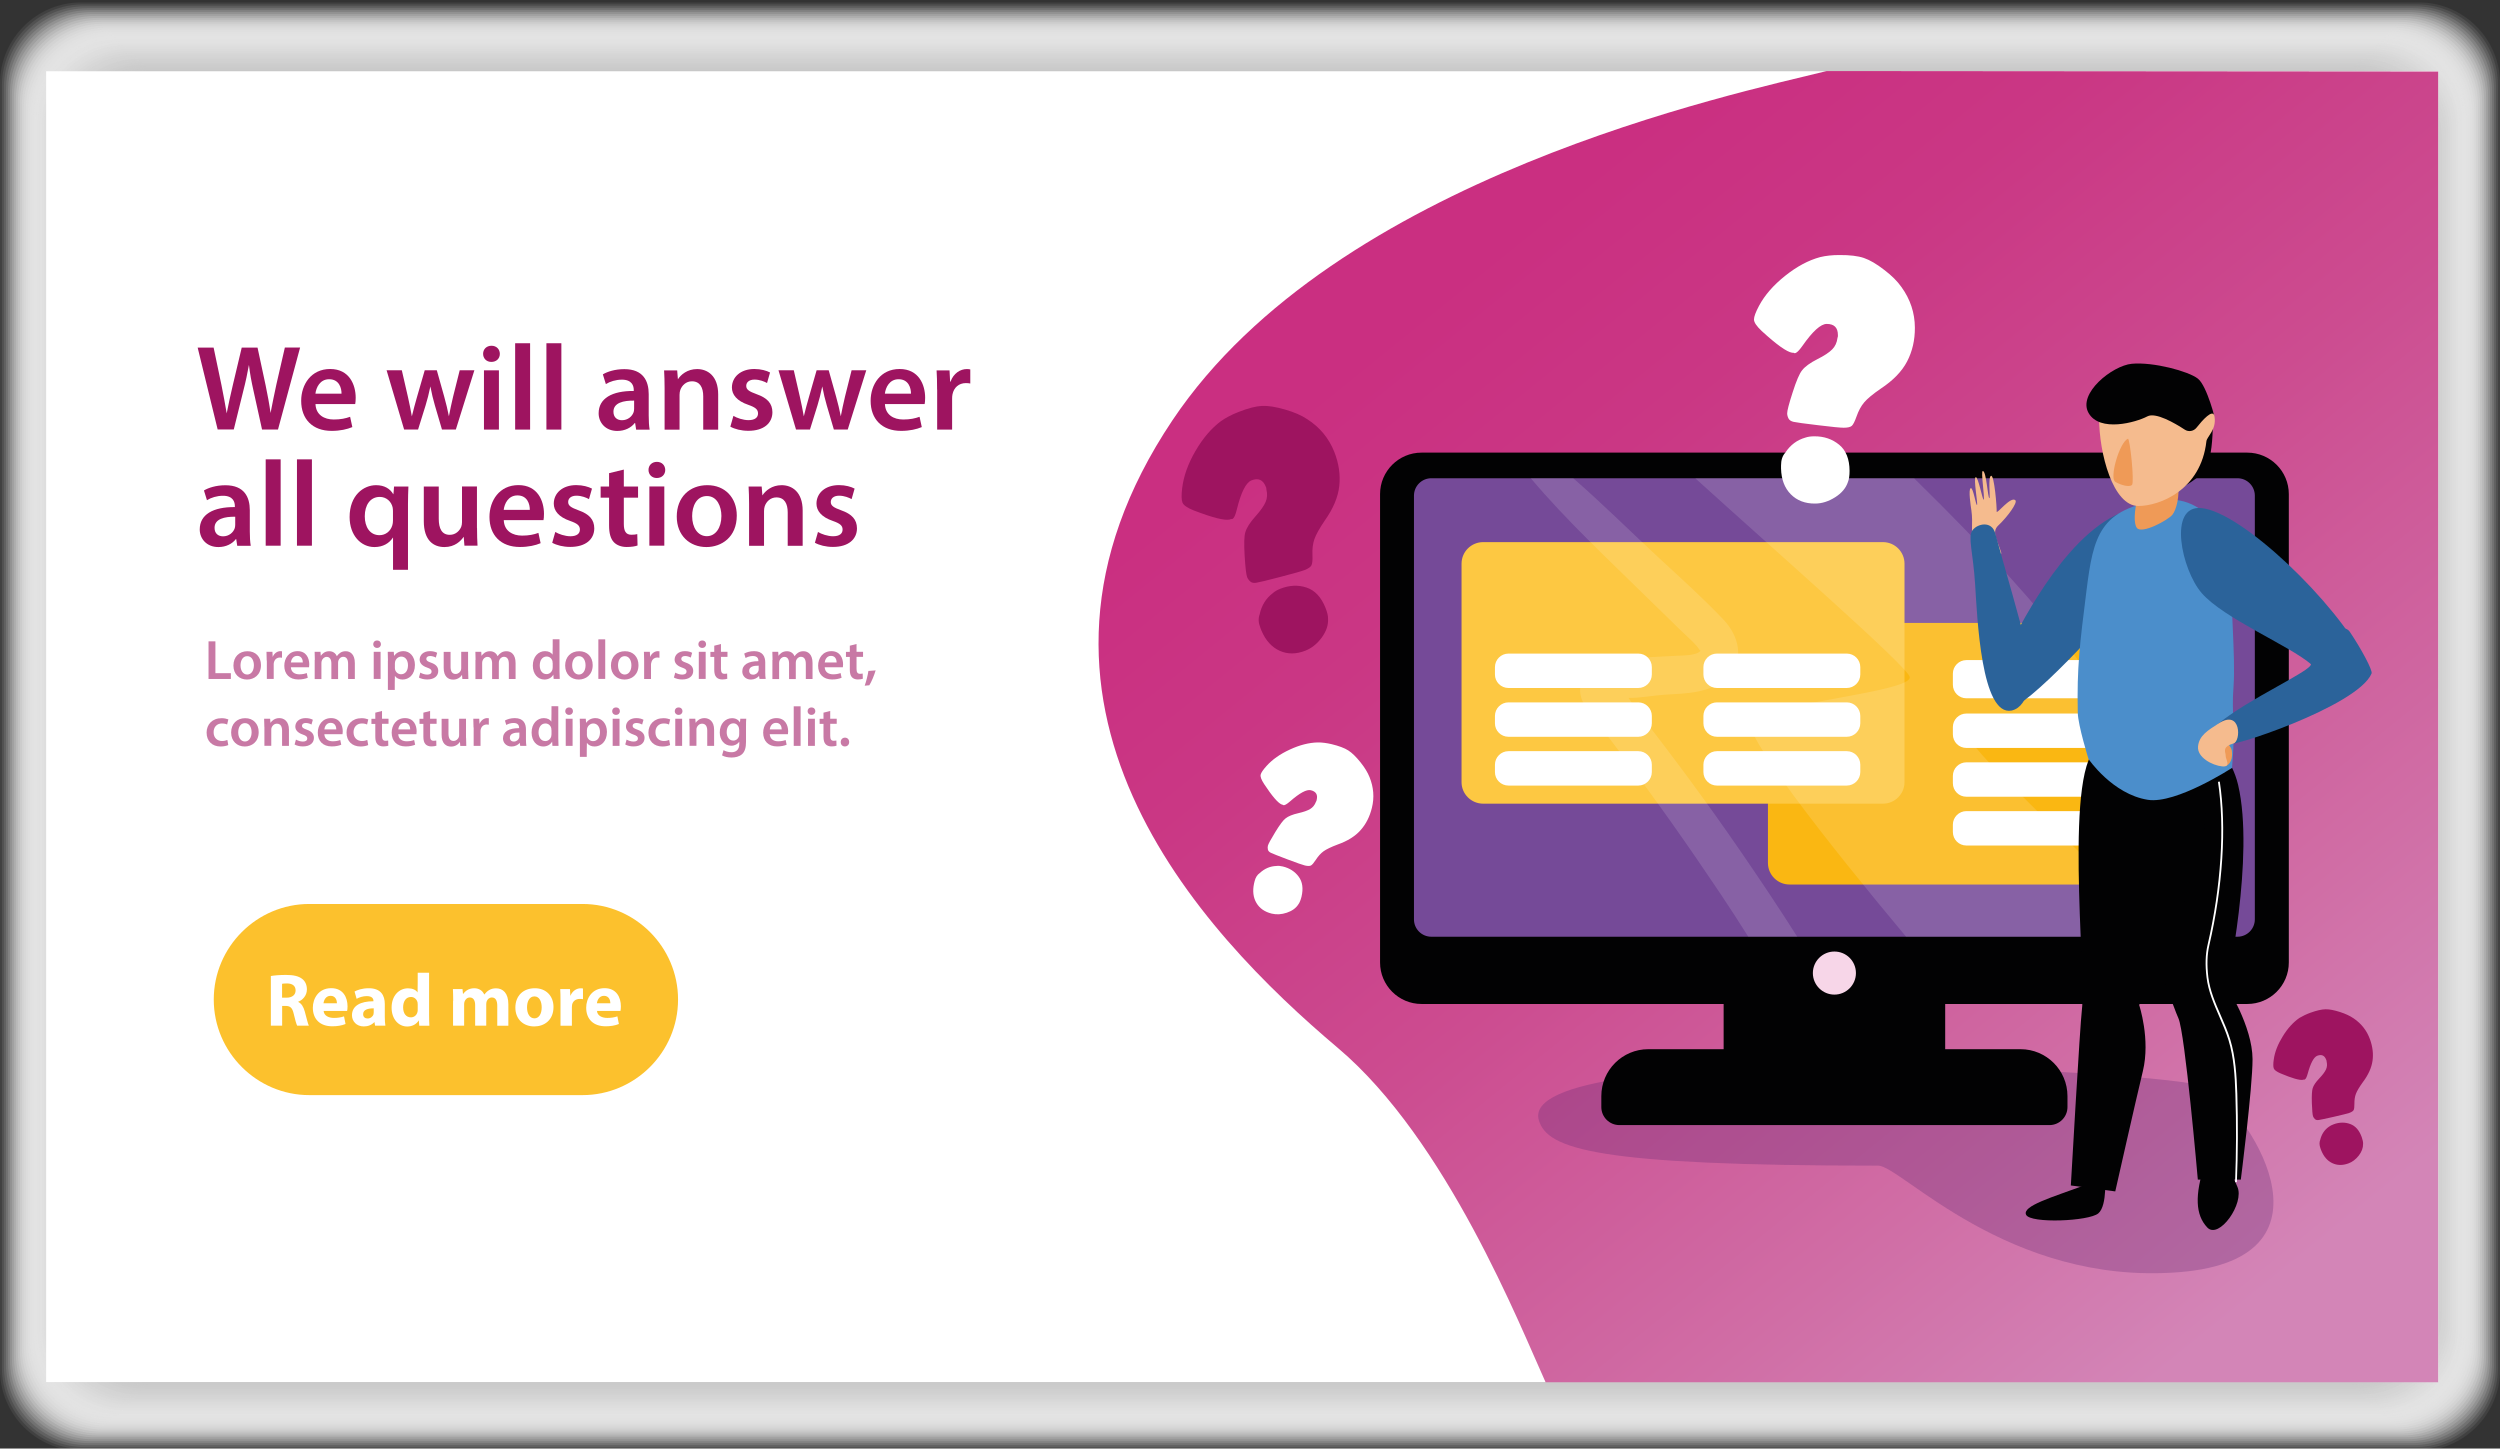 <?xml version="1.0" encoding="utf-8"?>
<!-- Generator: Adobe Illustrator 23.0.5, SVG Export Plug-In . SVG Version: 6.00 Build 0)  -->
<svg version="1.1" id="Capa_1" xmlns="http://www.w3.org/2000/svg" xmlns:xlink="http://www.w3.org/1999/xlink" x="0px" y="0px"
	 viewBox="0 0 349.46 202.48" style="enable-background:new 0 0 349.46 202.48;" xml:space="preserve">
<rect x="0" y="0" width="349.46" height="202.48" fill="#333333" stroke="none"/>
<style type="text/css">
	.st0{opacity:0.07;fill:#FFFFFF;}
	.st1{opacity:0.083;fill:#FDFDFD;}
	.st2{opacity:0.096;fill:#FCFCFC;}
	.st3{opacity:0.109;fill:#FAFAFA;}
	.st4{opacity:0.122;fill:#F9F9F9;}
	.st5{opacity:0.136;fill:#F7F7F7;}
	.st6{opacity:0.149;fill:#F5F5F5;}
	.st7{opacity:0.162;fill:#F4F4F4;}
	.st8{opacity:0.175;fill:#F2F2F2;}
	.st9{opacity:0.188;fill:#F0F0F0;}
	.st10{opacity:0.201;fill:#EFEFEF;}
	.st11{opacity:0.214;fill:#EDEDED;}
	.st12{opacity:0.227;fill:#ECECEC;}
	.st13{opacity:0.24;fill:#EAEAEA;}
	.st14{opacity:0.253;fill:#E8E8E8;}
	.st15{opacity:0.267;fill:#E7E7E7;}
	.st16{opacity:0.28;fill:#E5E5E5;}
	.st17{opacity:0.293;fill:#E4E4E4;}
	.st18{opacity:0.306;fill:#E2E2E2;}
	.st19{opacity:0.319;fill:#E0E0E0;}
	.st20{opacity:0.332;fill:#DFDFDF;}
	.st21{opacity:0.345;fill:#DDDDDD;}
	.st22{opacity:0.358;fill:#DBDBDB;}
	.st23{opacity:0.371;fill:#DADADA;}
	.st24{opacity:0.384;fill:#D8D8D8;}
	.st25{opacity:0.398;fill:#D7D7D7;}
	.st26{opacity:0.411;fill:#D5D5D5;}
	.st27{opacity:0.424;fill:#D3D3D3;}
	.st28{opacity:0.437;fill:#D2D2D2;}
	.st29{opacity:0.45;fill:#D0D0D0;}
	.st30{opacity:0.463;fill:#CFCFCF;}
	.st31{opacity:0.476;fill:#CDCDCD;}
	.st32{opacity:0.489;fill:#CBCBCB;}
	.st33{opacity:0.502;fill:#CACACA;}
	.st34{opacity:0.515;fill:#C8C8C8;}
	.st35{opacity:0.528;fill:#C6C6C6;}
	.st36{opacity:0.541;fill:#C5C5C5;}
	.st37{opacity:0.555;fill:#C3C3C3;}
	.st38{opacity:0.568;fill:#C2C2C2;}
	.st39{opacity:0.581;fill:#C0C0C0;}
	.st40{opacity:0.594;fill:#BEBEBE;}
	.st41{opacity:0.607;fill:#BDBDBD;}
	.st42{opacity:0.62;fill:#BBBBBB;}
	.st43{opacity:0.633;fill:#BABABA;}
	.st44{opacity:0.646;fill:#B8B8B8;}
	.st45{opacity:0.659;fill:#B6B6B6;}
	.st46{opacity:0.672;fill:#B5B5B5;}
	.st47{opacity:0.686;fill:#B3B3B3;}
	.st48{opacity:0.699;fill:#B1B1B1;}
	.st49{opacity:0.712;fill:#B0B0B0;}
	.st50{opacity:0.725;fill:#AEAEAE;}
	.st51{opacity:0.738;fill:#ADADAD;}
	.st52{opacity:0.751;fill:#ABABAB;}
	.st53{opacity:0.764;fill:#A9A9A9;}
	.st54{opacity:0.777;fill:#A8A8A8;}
	.st55{opacity:0.79;fill:#A6A6A6;}
	.st56{opacity:0.803;fill:#A4A4A4;}
	.st57{opacity:0.817;fill:#A3A3A3;}
	.st58{opacity:0.83;fill:#A1A1A1;}
	.st59{opacity:0.843;fill:#A0A0A0;}
	.st60{opacity:0.856;fill:#9E9E9E;}
	.st61{opacity:0.869;fill:#9C9C9C;}
	.st62{opacity:0.882;fill:#9B9B9B;}
	.st63{opacity:0.895;fill:#999999;}
	.st64{opacity:0.908;fill:#989898;}
	.st65{opacity:0.921;fill:#969696;}
	.st66{opacity:0.934;fill:#949494;}
	.st67{opacity:0.948;fill:#939393;}
	.st68{opacity:0.961;fill:#919191;}
	.st69{opacity:0.974;fill:#8F8F8F;}
	.st70{opacity:0.987;fill:#8E8E8E;}
	.st71{fill:#8C8C8C;}
	.st72{fill:#FFFFFF;}
	.st73{fill:url(#SVGID_1_);}
	.st74{opacity:0.28;fill:#59266F;}
	.st75{fill:#020203;}
	.st76{fill:#754A98;}
	.st77{fill:#F7D6E8;}
	.st78{fill:#FAB712;}
	.st79{fill:#FDC842;}
	.st80{opacity:0.13;}
	.st81{fill:#2B639A;}
	.st82{fill:#4B8ECB;}
	.st83{fill:#F5BB8E;}
	.st84{fill:#EF9A57;}
	.st85{fill:#9E1460;}
	.st86{fill:#FCC12D;}
	.st87{opacity:0.57;}
</style>
<g>
	<g>
		<g>
			<path class="st0" d="M338.13,0.34l-326.81,0C5.1,0.34,0,5.43,0,11.66l0,179.82c0,6.23,5.1,11.33,11.33,11.33l326.81,0
				c6.23,0,11.33-5.1,11.33-11.33V11.66C349.46,5.43,344.36,0.34,338.13,0.34z"/>
			<path class="st1" d="M337.85,0.61l-326.25,0c-6.23,0-11.33,5.1-11.33,11.33l0,179.28c0,6.23,5.1,11.33,11.33,11.33l326.25,0
				c6.23,0,11.33-5.1,11.33-11.33V11.93C349.18,5.7,344.08,0.61,337.85,0.61z"/>
			<path class="st2" d="M337.57,0.88l-325.69,0c-6.23,0-11.33,5.1-11.33,11.33l0,178.74c0,6.23,5.1,11.33,11.33,11.33l325.69,0
				c6.23,0,11.33-5.1,11.33-11.33V12.2C348.9,5.97,343.8,0.88,337.57,0.88z"/>
			<path class="st3" d="M337.3,1.15l-325.13,0c-6.23,0-11.33,5.1-11.33,11.33l0,178.2c0,6.23,5.1,11.33,11.33,11.33l325.13,0
				c6.23,0,11.33-5.1,11.33-11.33V12.48C348.62,6.25,343.52,1.15,337.3,1.15z"/>
			<path class="st4" d="M337.02,1.42l-324.57,0c-6.23,0-11.33,5.1-11.33,11.33l0,177.65c0,6.23,5.1,11.33,11.33,11.33l324.57,0
				c6.23,0,11.33-5.1,11.33-11.33V12.75C348.34,6.52,343.25,1.42,337.02,1.42z"/>
			<path class="st5" d="M336.74,1.69l-324.02,0c-6.23,0-11.33,5.1-11.33,11.33l0,177.11c0,6.23,5.1,11.33,11.33,11.33l324.02,0
				c6.23,0,11.33-5.1,11.33-11.33V13.02C348.06,6.79,342.97,1.69,336.74,1.69z"/>
			<path class="st6" d="M336.46,1.96L13,1.96c-6.23,0-11.33,5.1-11.33,11.33l0,176.57c0,6.23,5.1,11.33,11.33,11.33l323.46,0
				c6.23,0,11.33-5.1,11.33-11.33V13.29C347.78,7.06,342.69,1.96,336.46,1.96z"/>
			<path class="st7" d="M336.18,2.23l-322.9,0c-6.23,0-11.33,5.1-11.33,11.33l0,176.02c0,6.23,5.1,11.33,11.33,11.33l322.9,0
				c6.23,0,11.33-5.1,11.33-11.33V13.56C347.51,7.33,342.41,2.23,336.18,2.23z"/>
			<path class="st8" d="M335.9,2.51l-322.34,0c-6.23,0-11.33,5.1-11.33,11.33l0,175.48c0,6.23,5.1,11.33,11.33,11.33l322.34,0
				c6.23,0,11.33-5.1,11.33-11.33V13.83C347.23,7.6,342.13,2.51,335.9,2.51z"/>
			<path class="st9" d="M335.62,2.78l-321.78,0c-6.23,0-11.33,5.1-11.33,11.33l0,174.94c0,6.23,5.1,11.33,11.33,11.33l321.78,0
				c6.23,0,11.33-5.1,11.33-11.33V14.1C346.95,7.87,341.85,2.78,335.62,2.78z"/>
			<path class="st10" d="M335.34,3.05l-321.23,0c-6.23,0-11.33,5.1-11.33,11.33l0,174.4c0,6.23,5.1,11.33,11.33,11.33l321.23,0
				c6.23,0,11.33-5.1,11.33-11.33V14.38C346.67,8.15,341.57,3.05,335.34,3.05z"/>
			<path class="st11" d="M335.06,3.32l-320.67,0c-6.23,0-11.33,5.1-11.33,11.33l0,173.85c0,6.23,5.1,11.33,11.33,11.33l320.67,0
				c6.23,0,11.33-5.1,11.33-11.33V14.65C346.39,8.42,341.29,3.32,335.06,3.32z"/>
			<path class="st12" d="M334.78,3.59l-320.11,0c-6.23,0-11.33,5.1-11.33,11.33l0,173.31c0,6.23,5.1,11.33,11.33,11.33l320.11,0
				c6.23,0,11.33-5.1,11.33-11.33V14.92C346.11,8.69,341.01,3.59,334.78,3.59z"/>
			<path class="st13" d="M334.51,3.86l-319.55,0c-6.23,0-11.33,5.1-11.33,11.33l0,172.77c0,6.23,5.1,11.33,11.33,11.33l319.55,0
				c6.23,0,11.33-5.1,11.33-11.33V15.19C345.83,8.96,340.74,3.86,334.51,3.86z"/>
			<path class="st14" d="M334.23,4.13l-319,0C9,4.13,3.91,9.23,3.91,15.46l0,172.22c0,6.23,5.1,11.33,11.33,11.33l319,0
				c6.23,0,11.33-5.1,11.33-11.33V15.46C345.55,9.23,340.46,4.13,334.23,4.13z"/>
			<path class="st15" d="M333.95,4.41l-318.44,0c-6.23,0-11.33,5.1-11.33,11.33l0,171.68c0,6.23,5.1,11.33,11.33,11.33l318.44,0
				c6.23,0,11.33-5.1,11.33-11.33V15.73C345.27,9.5,340.18,4.41,333.95,4.41z"/>
			<path class="st16" d="M333.67,4.68l-317.88,0C9.56,4.68,4.46,9.77,4.46,16l0,171.14c0,6.23,5.1,11.33,11.33,11.33l317.88,0
				c6.23,0,11.33-5.1,11.33-11.33V16C345,9.77,339.9,4.68,333.67,4.68z"/>
			<path class="st17" d="M333.39,4.95l-317.32,0c-6.23,0-11.33,5.1-11.33,11.33l0,170.6c0,6.23,5.1,11.33,11.33,11.33l317.32,0
				c6.23,0,11.33-5.1,11.33-11.33V16.28C344.72,10.05,339.62,4.95,333.39,4.95z"/>
			<path class="st18" d="M333.11,5.22l-316.76,0c-6.23,0-11.33,5.1-11.33,11.33l0,170.05c0,6.23,5.1,11.33,11.33,11.33l316.76,0
				c6.23,0,11.33-5.1,11.33-11.33V16.55C344.44,10.32,339.34,5.22,333.11,5.22z"/>
			<path class="st19" d="M332.83,5.49l-316.21,0c-6.23,0-11.33,5.1-11.33,11.33l0,169.51c0,6.23,5.1,11.33,11.33,11.33l316.21,0
				c6.23,0,11.33-5.1,11.33-11.33V16.82C344.16,10.59,339.06,5.49,332.83,5.49z"/>
			<path class="st20" d="M332.55,5.76l-315.65,0c-6.23,0-11.33,5.1-11.33,11.33l0,168.97c0,6.23,5.1,11.33,11.33,11.33l315.65,0
				c6.23,0,11.33-5.1,11.33-11.33V17.09C343.88,10.86,338.78,5.76,332.55,5.76z"/>
			<path class="st21" d="M332.27,6.03l-315.09,0c-6.23,0-11.33,5.1-11.33,11.33l0,168.43c0,6.23,5.1,11.33,11.33,11.33l315.09,0
				c6.23,0,11.33-5.1,11.33-11.33V17.36C343.6,11.13,338.5,6.03,332.27,6.03z"/>
			<path class="st22" d="M332,6.31l-314.53,0c-6.23,0-11.33,5.1-11.33,11.33l0,167.88c0,6.23,5.1,11.33,11.33,11.33l314.53,0
				c6.23,0,11.33-5.1,11.33-11.33V17.63C343.32,11.4,338.22,6.31,332,6.31z"/>
			<path class="st23" d="M331.72,6.58l-313.97,0c-6.23,0-11.33,5.1-11.33,11.33l0,167.34c0,6.23,5.1,11.33,11.33,11.33l313.97,0
				c6.23,0,11.33-5.1,11.33-11.33V17.9C343.04,11.67,337.95,6.58,331.72,6.58z"/>
			<path class="st24" d="M331.44,6.85l-313.42,0c-6.23,0-11.33,5.1-11.33,11.33l0,166.8c0,6.23,5.1,11.33,11.33,11.33l313.42,0
				c6.23,0,11.33-5.1,11.33-11.33V18.17C342.76,11.95,337.67,6.85,331.44,6.85z"/>
			<path class="st25" d="M331.16,7.12l-312.86,0c-6.23,0-11.33,5.1-11.33,11.33l0,166.25c0,6.23,5.1,11.33,11.33,11.33l312.86,0
				c6.23,0,11.33-5.1,11.33-11.33V18.45C342.48,12.22,337.39,7.12,331.16,7.12z"/>
			<path class="st26" d="M330.88,7.39l-312.3,0c-6.23,0-11.33,5.1-11.33,11.33l0,165.71c0,6.23,5.1,11.33,11.33,11.33l312.3,0
				c6.23,0,11.33-5.1,11.33-11.33V18.72C342.21,12.49,337.11,7.39,330.88,7.39z"/>
			<path class="st27" d="M330.6,7.66l-311.74,0c-6.23,0-11.33,5.1-11.33,11.33l0,165.17c0,6.23,5.1,11.33,11.33,11.33l311.74,0
				c6.23,0,11.33-5.1,11.33-11.33V18.99C341.93,12.76,336.83,7.66,330.6,7.66z"/>
			<path class="st28" d="M330.32,7.93l-311.19,0c-6.23,0-11.33,5.1-11.33,11.33l0,164.63c0,6.23,5.1,11.33,11.33,11.33l311.19,0
				c6.23,0,11.33-5.1,11.33-11.33V19.26C341.65,13.03,336.55,7.93,330.32,7.93z"/>
			<path class="st29" d="M330.04,8.21l-310.63,0c-6.23,0-11.33,5.1-11.33,11.33l0,164.08c0,6.23,5.1,11.33,11.33,11.33l310.63,0
				c6.23,0,11.33-5.1,11.33-11.33V19.53C341.37,13.3,336.27,8.21,330.04,8.21z"/>
			<path class="st30" d="M329.76,8.48l-310.07,0c-6.23,0-11.33,5.1-11.33,11.33l0,163.54c0,6.23,5.1,11.33,11.33,11.33l310.07,0
				c6.23,0,11.33-5.1,11.33-11.33V19.8C341.09,13.57,335.99,8.48,329.76,8.48z"/>
			<path class="st31" d="M329.48,8.75l-309.51,0c-6.23,0-11.33,5.1-11.33,11.33l0,163c0,6.23,5.1,11.33,11.33,11.33l309.51,0
				c6.23,0,11.33-5.1,11.33-11.33v-163C340.81,13.85,335.71,8.75,329.48,8.75z"/>
			<path class="st32" d="M329.21,9.02l-308.95,0c-6.23,0-11.33,5.1-11.33,11.33l0,162.45c0,6.23,5.1,11.33,11.33,11.33l308.95,0
				c6.23,0,11.33-5.1,11.33-11.33V20.35C340.53,14.12,335.44,9.02,329.21,9.02z"/>
			<path class="st33" d="M328.93,9.29l-308.4,0c-6.23,0-11.33,5.1-11.33,11.33l0,161.91c0,6.23,5.1,11.33,11.33,11.33l308.4,0
				c6.23,0,11.33-5.1,11.33-11.33V20.62C340.25,14.39,335.16,9.29,328.93,9.29z"/>
			<path class="st34" d="M328.65,9.56l-307.84,0c-6.23,0-11.33,5.1-11.33,11.33l0,161.37c0,6.23,5.1,11.33,11.33,11.33l307.84,0
				c6.23,0,11.33-5.1,11.33-11.33V20.89C339.97,14.66,334.88,9.56,328.65,9.56z"/>
			<path class="st35" d="M328.37,9.83l-307.28,0c-6.23,0-11.33,5.1-11.33,11.33l0,160.83c0,6.23,5.1,11.33,11.33,11.33l307.28,0
				c6.23,0,11.33-5.1,11.33-11.33V21.16C339.7,14.93,334.6,9.83,328.37,9.83z"/>
			<path class="st36" d="M328.09,10.11l-306.72,0c-6.23,0-11.33,5.1-11.33,11.33l0,160.28c0,6.23,5.1,11.33,11.33,11.33l306.72,0
				c6.23,0,11.33-5.1,11.33-11.33V21.43C339.42,15.2,334.32,10.11,328.09,10.11z"/>
			<path class="st37" d="M327.81,10.38l-306.16,0c-6.23,0-11.33,5.1-11.33,11.33l0,159.74c0,6.23,5.1,11.33,11.33,11.33l306.16,0
				c6.23,0,11.33-5.1,11.33-11.33V21.7C339.14,15.47,334.04,10.38,327.81,10.38z"/>
			<path class="st38" d="M327.53,10.65l-305.61,0c-6.23,0-11.33,5.1-11.33,11.33l0,159.2c0,6.23,5.1,11.33,11.33,11.33l305.61,0
				c6.23,0,11.33-5.1,11.33-11.33V21.97C338.86,15.75,333.76,10.65,327.53,10.65z"/>
			<path class="st39" d="M327.25,10.92l-305.05,0c-6.23,0-11.33,5.1-11.33,11.33l0,158.65c0,6.23,5.1,11.33,11.33,11.33l305.05,0
				c6.23,0,11.33-5.1,11.33-11.33V22.25C338.58,16.02,333.48,10.92,327.25,10.92z"/>
			<path class="st40" d="M326.97,11.19l-304.49,0c-6.23,0-11.33,5.1-11.33,11.33l0,158.11c0,6.23,5.1,11.33,11.33,11.33l304.49,0
				c6.23,0,11.33-5.1,11.33-11.33V22.52C338.3,16.29,333.2,11.19,326.97,11.19z"/>
			<path class="st41" d="M326.7,11.46l-303.93,0c-6.23,0-11.33,5.1-11.33,11.33l0,157.57c0,6.23,5.1,11.33,11.33,11.33l303.93,0
				c6.23,0,11.33-5.1,11.33-11.33V22.79C338.02,16.56,332.92,11.46,326.7,11.46z"/>
			<path class="st42" d="M326.42,11.73l-303.37,0c-6.23,0-11.33,5.1-11.33,11.33l0,157.03c0,6.23,5.1,11.33,11.33,11.33l303.37,0
				c6.23,0,11.33-5.1,11.33-11.33V23.06C337.74,16.83,332.65,11.73,326.42,11.73z"/>
			<path class="st43" d="M326.14,12.01l-302.82,0c-6.23,0-11.33,5.1-11.33,11.33l0,156.48c0,6.23,5.1,11.33,11.33,11.33l302.82,0
				c6.23,0,11.33-5.1,11.33-11.33V23.33C337.46,17.1,332.37,12.01,326.14,12.01z"/>
			<path class="st44" d="M325.86,12.28l-302.26,0c-6.23,0-11.33,5.1-11.33,11.33l0,155.94c0,6.23,5.1,11.33,11.33,11.33l302.26,0
				c6.23,0,11.33-5.1,11.33-11.33V23.6C337.18,17.37,332.09,12.28,325.86,12.28z"/>
			<path class="st45" d="M325.58,12.55l-301.7,0c-6.23,0-11.33,5.1-11.33,11.33l0,155.4c0,6.23,5.1,11.33,11.33,11.33l301.7,0
				c6.23,0,11.33-5.1,11.33-11.33V23.87C336.91,17.64,331.81,12.55,325.58,12.55z"/>
			<path class="st46" d="M325.3,12.82l-301.14,0c-6.23,0-11.33,5.1-11.33,11.33l0,154.86c0,6.23,5.1,11.33,11.33,11.33l301.14,0
				c6.23,0,11.33-5.1,11.33-11.33V24.15C336.63,17.92,331.53,12.82,325.3,12.82z"/>
			<path class="st47" d="M325.02,13.09l-300.59,0c-6.23,0-11.33,5.1-11.33,11.33l0,154.31c0,6.23,5.1,11.33,11.33,11.33l300.59,0
				c6.23,0,11.33-5.1,11.33-11.33V24.42C336.35,18.19,331.25,13.09,325.02,13.09z"/>
			<path class="st48" d="M324.74,13.36l-300.03,0c-6.23,0-11.33,5.1-11.33,11.33l0,153.77c0,6.23,5.1,11.33,11.33,11.33l300.03,0
				c6.23,0,11.33-5.1,11.33-11.33V24.69C336.07,18.46,330.97,13.36,324.74,13.36z"/>
			<path class="st49" d="M324.46,13.63l-299.47,0c-6.23,0-11.33,5.1-11.33,11.33l0,153.23c0,6.23,5.1,11.33,11.33,11.33l299.47,0
				c6.23,0,11.33-5.1,11.33-11.33V24.96C335.79,18.73,330.69,13.63,324.46,13.63z"/>
			<path class="st50" d="M324.18,13.9l-298.91,0c-6.23,0-11.33,5.1-11.33,11.33l0,152.68c0,6.23,5.1,11.33,11.33,11.33l298.91,0
				c6.23,0,11.33-5.1,11.33-11.33V25.23C335.51,19,330.41,13.9,324.18,13.9z"/>
			<path class="st51" d="M323.91,14.18l-298.35,0c-6.23,0-11.33,5.1-11.33,11.33l0,152.14c0,6.23,5.1,11.33,11.33,11.33l298.35,0
				c6.23,0,11.33-5.1,11.33-11.33V25.5C335.23,19.27,330.14,14.18,323.91,14.18z"/>
			<path class="st52" d="M323.63,14.45l-297.8,0c-6.23,0-11.33,5.1-11.33,11.33l0,151.6c0,6.23,5.1,11.33,11.33,11.33l297.8,0
				c6.23,0,11.33-5.1,11.33-11.33V25.77C334.95,19.54,329.86,14.45,323.63,14.45z"/>
			<path class="st53" d="M323.35,14.72l-297.24,0c-6.23,0-11.33,5.1-11.33,11.33l0,151.06c0,6.23,5.1,11.33,11.33,11.33l297.24,0
				c6.23,0,11.33-5.1,11.33-11.33V26.05C334.67,19.82,329.58,14.72,323.35,14.72z"/>
			<path class="st54" d="M323.07,14.99l-296.68,0c-6.23,0-11.33,5.1-11.33,11.33l0,150.51c0,6.23,5.1,11.33,11.33,11.33l296.68,0
				c6.23,0,11.33-5.1,11.33-11.33V26.32C334.4,20.09,329.3,14.99,323.07,14.99z"/>
			<path class="st55" d="M322.79,15.26l-296.12,0c-6.23,0-11.33,5.1-11.33,11.33l0,149.97c0,6.23,5.1,11.33,11.33,11.33l296.12,0
				c6.23,0,11.33-5.1,11.33-11.33V26.59C334.12,20.36,329.02,15.26,322.79,15.26z"/>
			<path class="st56" d="M322.51,15.53l-295.56,0c-6.23,0-11.33,5.1-11.33,11.33l0,149.43c0,6.23,5.1,11.33,11.33,11.33l295.56,0
				c6.23,0,11.33-5.1,11.33-11.33V26.86C333.84,20.63,328.74,15.53,322.51,15.53z"/>
			<path class="st57" d="M322.23,15.8l-295.01,0C21,15.8,15.9,20.9,15.9,27.13l0,148.88c0,6.23,5.1,11.33,11.33,11.33l295.01,0
				c6.23,0,11.33-5.1,11.33-11.33V27.13C333.56,20.9,328.46,15.8,322.23,15.8z"/>
			<path class="st58" d="M321.95,16.08l-294.45,0c-6.23,0-11.33,5.1-11.33,11.33l0,148.34c0,6.23,5.1,11.33,11.33,11.33l294.45,0
				c6.23,0,11.33-5.1,11.33-11.33V27.4C333.28,21.17,328.18,16.08,321.95,16.08z"/>
			<path class="st59" d="M321.67,16.35l-293.89,0c-6.23,0-11.33,5.1-11.33,11.33l0,147.8c0,6.23,5.1,11.33,11.33,11.33l293.89,0
				c6.23,0,11.33-5.1,11.33-11.33V27.67C333,21.44,327.9,16.35,321.67,16.35z"/>
			<path class="st60" d="M321.4,16.62l-293.33,0c-6.23,0-11.33,5.1-11.33,11.33l0,147.26c0,6.23,5.1,11.33,11.33,11.33l293.33,0
				c6.23,0,11.33-5.1,11.33-11.33V27.94C332.72,21.72,327.62,16.62,321.4,16.62z"/>
			<path class="st61" d="M321.12,16.89l-292.78,0c-6.23,0-11.33,5.1-11.33,11.33l0,146.71c0,6.23,5.1,11.33,11.33,11.33h292.78
				c6.23,0,11.33-5.1,11.33-11.33V28.22C332.44,21.99,327.35,16.89,321.12,16.89z"/>
			<path class="st62" d="M320.84,17.16l-292.22,0c-6.23,0-11.33,5.1-11.33,11.33l0,146.17c0,6.23,5.1,11.33,11.33,11.33l292.22,0
				c6.23,0,11.33-5.1,11.33-11.33V28.49C332.16,22.26,327.07,17.16,320.84,17.16z"/>
			<path class="st63" d="M320.56,17.43l-291.66,0c-6.23,0-11.33,5.1-11.33,11.33l0,145.63c0,6.23,5.1,11.33,11.33,11.33l291.66,0
				c6.23,0,11.33-5.1,11.33-11.33V28.76C331.88,22.53,326.79,17.43,320.56,17.43z"/>
			<path class="st64" d="M320.28,17.7l-291.1,0c-6.23,0-11.33,5.1-11.33,11.33l0,145.09c0,6.23,5.1,11.33,11.33,11.33l291.1,0
				c6.23,0,11.33-5.1,11.33-11.33V29.03C331.61,22.8,326.51,17.7,320.28,17.7z"/>
			<path class="st65" d="M320,17.98l-290.54,0c-6.23,0-11.33,5.1-11.33,11.33l0,144.54c0,6.23,5.1,11.33,11.33,11.33l290.54,0
				c6.23,0,11.33-5.1,11.33-11.33V29.3C331.33,23.07,326.23,17.98,320,17.98z"/>
			<path class="st66" d="M319.72,18.25l-289.99,0c-6.23,0-11.33,5.1-11.33,11.33l0,144c0,6.23,5.1,11.33,11.33,11.33h289.99
				c6.23,0,11.33-5.1,11.33-11.33v-144C331.05,23.34,325.95,18.25,319.72,18.25z"/>
			<path class="st67" d="M319.44,18.52l-289.43,0c-6.23,0-11.33,5.1-11.33,11.33l0,143.46c0,6.23,5.1,11.33,11.33,11.33h289.43
				c6.23,0,11.33-5.1,11.33-11.33V29.84C330.77,23.62,325.67,18.52,319.44,18.52z"/>
			<path class="st68" d="M319.16,18.79l-288.87,0c-6.23,0-11.33,5.1-11.33,11.33l0,142.91c0,6.23,5.1,11.33,11.33,11.33h288.87
				c6.23,0,11.33-5.1,11.33-11.33V30.12C330.49,23.89,325.39,18.79,319.16,18.79z"/>
			<path class="st69" d="M318.89,19.06l-288.31,0c-6.23,0-11.33,5.1-11.33,11.33l0,142.37c0,6.23,5.1,11.33,11.33,11.33h288.31
				c6.23,0,11.33-5.1,11.33-11.33V30.39C330.21,24.16,325.11,19.06,318.89,19.06z"/>
			<path class="st70" d="M318.61,19.33l-287.75,0c-6.23,0-11.33,5.1-11.33,11.33l0,141.83c0,6.23,5.1,11.33,11.33,11.33h287.75
				c6.23,0,11.33-5.1,11.33-11.33V30.66C329.93,24.43,324.84,19.33,318.61,19.33z"/>
			<path class="st71" d="M318.33,19.6H31.13c-6.23,0-11.33,5.1-11.33,11.33v141.29c0,6.23,5.1,11.33,11.33,11.33h287.2
				c6.23,0,11.33-5.1,11.33-11.33V30.93C329.65,24.7,324.56,19.6,318.33,19.6z"/>
		</g>
	</g>
	<rect x="6.45" y="9.96" class="st72" width="334.38" height="183.23"/>
	<linearGradient id="SVGID_1_" gradientUnits="userSpaceOnUse" x1="209.45" y1="16.548" x2="333.382" y2="169.353">
		<stop  offset="0.068" style="stop-color:#CA2F81"/>
		<stop  offset="0.237" style="stop-color:#CA3784"/>
		<stop  offset="0.487" style="stop-color:#CC4C90"/>
		<stop  offset="0.784" style="stop-color:#D06DA5"/>
		<stop  offset="0.99" style="stop-color:#D385B7"/>
	</linearGradient>
	<path class="st73" d="M163.91,58.72c-26.44,39.44,3.86,71.52,23.13,87.79c15.19,12.83,25.48,38.94,29.01,46.71h124.77V10
		l-85.48-0.07C242.68,13.08,186.71,24.71,163.91,58.72z"/>
	<g>
		<path class="st74" d="M215.11,156.61c1.22,4.02,7.95,6.33,47.43,6.33c3.19,0,18.12,16.79,42.07,14.89
			c23.94-1.91,8.95-23.5,3.84-25.88C303.33,149.56,211.58,144.94,215.11,156.61z"/>
		<g>
			<g>
				<g>
					<path class="st75" d="M198.71,140.34h115.43c3.2,0,5.8-2.6,5.8-5.8V69.07c0-3.2-2.6-5.8-5.8-5.8H198.71c-3.2,0-5.8,2.6-5.8,5.8
						v65.47C192.91,137.74,195.51,140.34,198.71,140.34z"/>
				</g>
				<g>
					<path class="st76" d="M200.08,130.94h112.68c1.34,0,2.43-1.09,2.43-2.43V69.28c0-1.34-1.09-2.43-2.43-2.43H200.08
						c-1.34,0-2.43,1.09-2.43,2.43v59.24C197.65,129.86,198.74,130.94,200.08,130.94z"/>
				</g>
				<g>
					<path class="st77" d="M259.43,136.02c0,1.66-1.35,3.01-3.01,3.01c-1.66,0-3.01-1.35-3.01-3.01c0-1.66,1.35-3.01,3.01-3.01
						C258.09,133.01,259.43,134.35,259.43,136.02z"/>
				</g>
				<g>
					<g>
						<path class="st78" d="M306.03,87.08h-55.88c-1.67,0-3.02,1.35-3.02,3.02v30.52c0,1.67,1.35,3.02,3.02,3.02h55.88
							c1.67,0,3.02-1.35,3.02-3.02V90.1C309.06,88.43,307.7,87.08,306.03,87.08z"/>
					</g>
					<g>
						<path class="st72" d="M274.87,97.61h27.73c1.04,0,1.89-0.85,1.89-1.89v-1.56c0-1.04-0.85-1.89-1.89-1.89h-27.73
							c-1.04,0-1.89,0.85-1.89,1.89v1.56C272.98,96.76,273.82,97.61,274.87,97.61z"/>
					</g>
					<g>
						<path class="st72" d="M274.87,104.55h27.73c1.04,0,1.89-0.85,1.89-1.89v-1.03c0-1.04-0.85-1.89-1.89-1.89h-27.73
							c-1.04,0-1.89,0.85-1.89,1.89v1.03C272.98,103.71,273.82,104.55,274.87,104.55z"/>
					</g>
					<g>
						<path class="st72" d="M274.87,111.37h27.73c1.04,0,1.89-0.85,1.89-1.89v-1.03c0-1.04-0.85-1.89-1.89-1.89h-27.73
							c-1.04,0-1.89,0.85-1.89,1.89v1.03C272.98,110.53,273.82,111.37,274.87,111.37z"/>
					</g>
					<g>
						<path class="st72" d="M274.87,118.19h27.73c1.04,0,1.89-0.85,1.89-1.89v-1.03c0-1.04-0.85-1.89-1.89-1.89h-27.73
							c-1.04,0-1.89,0.85-1.89,1.89v1.03C272.98,117.35,273.82,118.19,274.87,118.19z"/>
					</g>
				</g>
				<g>
					<g>
						<path class="st79" d="M207.32,112.34h55.88c1.67,0,3.02-1.35,3.02-3.02V78.8c0-1.67-1.35-3.02-3.02-3.02h-55.88
							c-1.67,0-3.02,1.35-3.02,3.02v30.52C204.29,110.98,205.65,112.34,207.32,112.34z"/>
					</g>
					<g>
						<path class="st72" d="M240,96.17h18.15c1.04,0,1.89-0.85,1.89-1.89v-1.03c0-1.04-0.85-1.89-1.89-1.89H240
							c-1.04,0-1.89,0.85-1.89,1.89v1.03C238.11,95.32,238.96,96.17,240,96.17z"/>
					</g>
					<g>
						<path class="st72" d="M240,102.99h18.15c1.04,0,1.89-0.85,1.89-1.89v-1.03c0-1.04-0.85-1.89-1.89-1.89H240
							c-1.04,0-1.89,0.85-1.89,1.89v1.03C238.11,102.14,238.96,102.99,240,102.99z"/>
					</g>
					<g>
						<path class="st72" d="M240,109.81h18.15c1.04,0,1.89-0.85,1.89-1.89v-1.03c0-1.04-0.85-1.89-1.89-1.89H240
							c-1.04,0-1.89,0.85-1.89,1.89v1.03C238.11,108.96,238.96,109.81,240,109.81z"/>
					</g>
					<g>
						<path class="st72" d="M210.86,96.17h18.15c1.04,0,1.89-0.85,1.89-1.89v-1.03c0-1.04-0.85-1.89-1.89-1.89h-18.15
							c-1.04,0-1.89,0.85-1.89,1.89v1.03C208.96,95.32,209.81,96.17,210.86,96.17z"/>
					</g>
					<g>
						<path class="st72" d="M210.86,102.99h18.15c1.04,0,1.89-0.85,1.89-1.89v-1.03c0-1.04-0.85-1.89-1.89-1.89h-18.15
							c-1.04,0-1.89,0.85-1.89,1.89v1.03C208.96,102.14,209.81,102.99,210.86,102.99z"/>
					</g>
					<g>
						<path class="st72" d="M210.86,109.81h18.15c1.04,0,1.89-0.85,1.89-1.89v-1.03c0-1.04-0.85-1.89-1.89-1.89h-18.15
							c-1.04,0-1.89,0.85-1.89,1.89v1.03C208.96,108.96,209.81,109.81,210.86,109.81z"/>
					</g>
				</g>
			</g>
			<g>
				
					<rect x="240.94" y="140.34" transform="matrix(-1 -1.224647e-16 1.224647e-16 -1 512.846 289.265)" class="st75" width="30.97" height="8.59"/>
			</g>
			<g>
				<path class="st75" d="M226.37,157.27h60.11c1.39,0,2.52-1.13,2.52-2.52v-1.53c0-3.62-2.94-6.56-6.56-6.56H230.4
					c-3.62,0-6.56,2.94-6.56,6.56v1.53C223.84,156.14,224.97,157.27,226.37,157.27z"/>
			</g>
			<g class="st80">
				<g>
					<path class="st72" d="M237.19,90.32c-0.67-0.77-1.49-1.46-2.22-2.18c-1.6-1.56-3.21-3.12-4.81-4.69
						c-5.44-5.35-11.22-10.72-16.19-16.61h5.93c4.15,3.61,8.08,7.53,12.08,11.23c3,2.78,6.11,5.56,8.92,8.53
						c2.16,2.28,3.05,5.6,0.58,8.05c-2.3,2.27-5.83,2.28-8.83,2.46c-1.51,0.09-3.4,0.48-5.02,0.44c0.47,0.64,0.91,1.39,1.25,1.83
						c4.97,6.35,9.76,12.84,14.33,19.48c2.72,3.96,5.42,7.98,8.01,12.07h-6.84c-1.25-1.98-2.52-3.96-3.83-5.91
						c-4.5-6.72-9.15-13.34-14.04-19.79c-1.14-1.51-2.29-3-3.45-4.49c-1.11-1.42-2.35-2.76-2.17-4.7c0.36-3.7,4.52-3.91,7.36-4.06
						c2-0.1,4-0.2,6-0.31c0.72-0.04,3.05,0.01,3.49-0.75C237.67,91.07,237.46,90.64,237.19,90.32z"/>
				</g>
				<g>
					<path class="st72" d="M302.62,130.94h-36.18c-11.04-13.21-23.43-29-21.65-30.33c3.07-2.3,22.52-3.91,22.16-5.98
						c-0.25-1.42-18.45-17.32-29.98-27.78h30.59c0.04,0.04,0.08,0.09,0.11,0.12c20.76,20.32,27.57,31.1,26.57,33.21
						c-0.99,2.1-17.97,1.62-18.49,3.48C275.44,104.76,290.76,118.97,302.62,130.94z"/>
				</g>
			</g>
		</g>
		<g>
			<g>
				<path class="st75" d="M309.31,59.33c0,1.89-0.19,4.62-0.9,6.03c-0.71,1.41-3.55,2.85-3.55,2.85l-1.49-6.88L309.31,59.33z"/>
			</g>
			<g>
				<g>
					<path class="st75" d="M308.22,162.65c-1.48,4.46-1.32,7.19,0.32,8.93c1.63,1.74,5.27-3.39,4.2-5.71
						c-1.07-2.31-2.19-6.05-2.19-6.05L308.22,162.65z"/>
				</g>
			</g>
			<g>
				<g>
					<path class="st75" d="M291.24,165.74c-4.36,1.61-8.63,2.84-8.02,4.07c0.6,1.24,8.77,0.91,10.09-0.2
						c1.32-1.11,0.92-5.46,0.92-5.46L291.24,165.74z"/>
				</g>
			</g>
			<g>
				<g>
					<path class="st81" d="M298.13,71.13c-8.71,2.08-15.48,16-17.1,18.86c-2.03,3.58-2.68,8.74-0.34,9.06
						c2.34,0.32,14.7-13.18,15.98-15.25C297.96,81.73,298.13,71.13,298.13,71.13z"/>
				</g>
			</g>
			<g>
				<g>
					<path class="st75" d="M296.39,104.95c-4.51,3.23,7.18,35.41,8.11,37.37c0.93,1.96,2.72,22.57,2.72,22.57l6.01,0
						c0,0,1.64-12.84,1.64-16.83c-0.01-4.59-3.6-10.19-3.6-10.19s3.93-18.18,1.58-28.16C311.07,102.25,303.56,99.81,296.39,104.95z"
						/>
				</g>
			</g>
			<g>
				<g>
					<path class="st75" d="M293.5,104.31c-5.14,2.07-1.86,31.73-2.48,36.8c-0.27,2.16-1.55,24.6-1.55,24.6l6.21,0.83
						c0,0,2.92-12.95,3.86-16.82c1.08-4.46-0.52-9.24-0.52-9.24s9.26-17.39,9.34-27.64C308.41,105.17,301.69,101.02,293.5,104.31z"
						/>
				</g>
			</g>
			<g>
				<g>
					<path class="st82" d="M312,107.34c0.55-6.07-0.11-7.22,0.21-11.38c0.32-4.16-0.53-12.51-0.21-15.35
						c0.32-2.84-2.37-11.71-9.87-10.69c-8.61,1.18-9.51,4.98-10.47,12.62c-0.96,7.64-1.35,10.76-1.22,17.1
						c0.04,1.77,1.5,6.46,1.5,6.46s3.35,4.92,8.29,5.7C304.18,112.43,312,107.34,312,107.34z"/>
				</g>
			</g>
			<g>
				<g>
					<path class="st83" d="M307.85,71.56c-4.68,0.6-2.74,7.56,0.97,9.75c3.08,1.82,11.13,8.4,14.21,11.03
						c0.8-2.04,3.62-2.84,5.56-1.96C324.18,83.9,312.43,70.97,307.85,71.56z"/>
				</g>
			</g>
			<g>
				<g>
					<path class="st84" d="M298.7,73.79c0.69,0.92,4.37-1.1,4.96-1.83c0.59-0.73,1.04-2.65,0.8-4.57c-0.24-1.92-2.52-1.76-3.86-1.28
						C299.26,66.59,297.74,72.51,298.7,73.79z"/>
				</g>
			</g>
			<g>
				<g>
					<path class="st83" d="M300.63,51.97c-3.23-0.35-7.2,1.92-7.21,6.38c-0.02,5.05,1.96,12.39,5.49,12.38
						c2.99-0.01,8.75-2.23,9.51-9.05c0.07-0.65,1.42-1.61,1.14-3.41c-0.31-2.01-2.22-0.4-2.33-0.81
						C306.37,54.29,304.4,52.38,300.63,51.97z"/>
				</g>
			</g>
			<g>
				<g>
					<path class="st84" d="M297.45,61.33c-1.17,0.47-2.64,5.52-1.76,6.03c0.88,0.5,1.95,0.75,2.32,0.44
						C298.39,67.49,297.73,61.22,297.45,61.33z"/>
				</g>
			</g>
			<g>
				<g>
					<g>
						<path class="st81" d="M307.71,71.02c-4.7-0.44-2.77,8.62,0.05,11.88c3.05,3.53,12.19,7.31,15.27,9.93
							c0.8-2.04,5.68-1.36,7.62-0.49C326.6,84.22,313.36,71.54,307.71,71.02z"/>
					</g>
				</g>
				<g>
					<g>
						<g>
							<path class="st81" d="M322.57,91.33c0.25,0.79,0.42,1.33,0.46,1.5c0.2,0.9-8.72,4.84-12.89,8.29
								c-0.69,0.58,1.08,2.74,1.04,2.87c-0.28,0.91,18.42-5.24,20.33-9.85c0.18-0.43-1.47-3.48-3.03-5.8
								C327.28,86.58,324.32,90.01,322.57,91.33z"/>
						</g>
					</g>
					<g>
						<g>
							<path class="st84" d="M311.12,107.1c0.99-0.46,0.93-1.67,0.84-2.25c-0.09-0.58-1.28-1.68-1.28-1.68l-1.07,1.32L311.12,107.1z
								"/>
						</g>
					</g>
					<g>
						<g>
							<path class="st83" d="M310.14,101.12c-1.51,0.97-2.75,1.7-2.89,3.23c-0.14,1.53,2,2.64,3.36,2.78
								c1.36,0.14,0.45-1.07,0.5-1.5c0.05-0.43-0.64-1.21,1.08-1.69C313.28,103.65,313.31,99.07,310.14,101.12z"/>
						</g>
					</g>
				</g>
			</g>
			<g>
				<g>
					<path class="st83" d="M275.81,77.03c-0.36-2.54,0.02-3.86-0.24-5.68c-0.09-0.6-0.45-2.93-0.1-3.11
						c0.35-0.18,0.74,2.53,0.89,2.34c0.13-0.17-0.53-3.75-0.19-3.88c0.34-0.13,0.98,3.27,1.11,3.15c0.2-0.19-0.43-3.99-0.12-4.01
						c0.51-0.04,0.7,3.85,0.93,3.8c0.15-0.04-0.23-2.99,0.23-3.13c0.46-0.14,0.82,4.49,0.78,4.99c-0.05,0.51,1.97-2.2,2.62-1.57
						c0.34,0.33-1.09,2.3-2.39,3.52c-1.01,0.95-0.08,2.14,0.4,3.77c0.29,0.98-3.83,0.53-3.83,0.53L275.81,77.03z"/>
				</g>
			</g>
			<g>
				<g>
					<path class="st81" d="M276.09,81.67c-0.29-4.54-1.06-6.64-0.36-7.56c0.7-0.92,2.69-1.37,3.18,0.47
						c0.83,3.13,3.99,13.8,4.58,16.82c0.58,3.02,0.26,7.31-2.28,7.92C276.94,100.21,276.38,86.21,276.09,81.67z"/>
				</g>
			</g>
			<g>
				<g>
					<path class="st72" d="M312.68,165.25l-0.25-0.01c0.16-4.1,0.18-8.25,0.04-12.35c-0.08-2.46-0.22-5.07-0.96-7.49
						c-0.35-1.14-0.84-2.26-1.31-3.34c-0.75-1.73-1.53-3.52-1.76-5.42c-0.21-1.73-0.17-3.22,0.14-4.55
						c1.89-8.15,2.42-16.46,1.46-22.8l0.25-0.04c0.97,6.37,0.44,14.71-1.46,22.89c-0.3,1.3-0.34,2.76-0.14,4.46
						c0.23,1.87,1,3.64,1.75,5.35c0.48,1.09,0.97,2.22,1.32,3.37c0.75,2.46,0.89,5.08,0.98,7.56
						C312.86,156.99,312.84,161.15,312.68,165.25z"/>
				</g>
			</g>
			<g>
				<path class="st75" d="M297.99,50.85c-2.72,0.26-7.6,4.15-6.04,6.88c1.56,2.73,6.62,1.32,8.22,0.47
					c1.15-0.61,3.81,0.93,5.23,1.86c0.53,0.35,1.24,0.22,1.63-0.27c0.86-1.09,2.26-2.64,2.49-1.67c0.22,0.89-0.97-4.15-2.29-5.19
					C305.92,51.89,300.98,50.57,297.99,50.85z"/>
			</g>
		</g>
		<g>
			<path class="st72" d="M257.1,35.65c1.48-0.01,2.62,0.13,3.44,0.41c0.82,0.28,1.77,0.83,2.85,1.67c1.04,0.79,1.84,1.59,2.4,2.39
				c1.24,1.71,1.87,3.61,1.88,5.68c0.01,1.76-0.36,3.33-1.09,4.73c-0.73,1.4-1.96,2.66-3.67,3.79c-1.11,0.76-1.89,1.41-2.33,1.93
				c-0.44,0.52-0.79,1.18-1.07,1.98c-0.24,0.68-0.46,1.11-0.65,1.29c-0.2,0.18-0.58,0.27-1.14,0.27c-0.44,0-1.63-0.11-3.56-0.35
				c-1.94-0.23-3.09-0.39-3.44-0.47c-0.36-0.08-0.6-0.24-0.72-0.48c-0.12-0.24-0.18-0.48-0.18-0.72c0-0.36,0.25-1.34,0.77-2.94
				c0.51-1.6,0.95-2.62,1.31-3.06c0.4-0.52,1.11-1.04,2.15-1.57c0.96-0.48,1.64-0.93,2.06-1.36c0.42-0.42,0.66-0.95,0.74-1.59
				l0.06-0.24l0-0.18c0-1.04-0.53-1.55-1.56-1.55c-0.84,0-1.97,1.03-3.4,3.07c-0.48,0.68-0.83,1.02-1.07,1.02
				c-0.08,0-0.14-0.02-0.18-0.06l-0.18,0c-0.76-0.12-2.18-1.13-4.26-3.04c-0.72-0.68-1.08-1.21-1.08-1.61c0-0.4,0.24-1.04,0.71-1.92
				c0.79-1.48,2-2.87,3.64-4.18c1.63-1.3,3.26-2.18,4.9-2.62C255.21,35.75,256.11,35.65,257.1,35.65z M253.61,60.99
				c1.36-0.01,2.52,0.39,3.48,1.18c0.96,0.79,1.44,2.01,1.45,3.65c0,0.68-0.08,1.2-0.23,1.56c-0.28,0.84-0.87,1.55-1.79,2.13
				c-0.92,0.58-1.85,0.88-2.81,0.88c-1.4,0.01-2.53-0.43-3.39-1.3c-0.86-0.87-1.32-2.07-1.36-3.59l0-0.42c0-0.76,0.19-1.36,0.59-1.8
				c0.71-1.08,1.65-1.78,2.81-2.11C252.71,61.05,253.13,60.99,253.61,60.99z"/>
		</g>
		<g>
			<path class="st85" d="M322.97,141.56c0.86-0.31,1.57-0.47,2.1-0.48c0.54-0.01,1.21,0.12,2.02,0.38c0.78,0.25,1.41,0.55,1.91,0.89
				c1.09,0.74,1.85,1.72,2.29,2.94c0.37,1.03,0.49,2.03,0.35,3c-0.14,0.97-0.59,1.97-1.36,2.99c-0.49,0.68-0.81,1.22-0.96,1.62
				c-0.15,0.4-0.22,0.86-0.21,1.38c0,0.45-0.03,0.75-0.11,0.89c-0.08,0.15-0.28,0.28-0.61,0.4c-0.26,0.09-0.98,0.27-2.16,0.54
				c-1.18,0.27-1.89,0.42-2.12,0.45c-0.23,0.03-0.4-0.01-0.52-0.13c-0.12-0.11-0.21-0.24-0.26-0.38c-0.08-0.21-0.13-0.84-0.17-1.88
				c-0.03-1.04,0.01-1.73,0.12-2.07c0.12-0.39,0.43-0.84,0.93-1.37c0.46-0.48,0.77-0.89,0.92-1.23c0.16-0.33,0.19-0.7,0.1-1.09
				l-0.02-0.15l-0.04-0.11c-0.22-0.61-0.63-0.8-1.24-0.58c-0.49,0.18-0.94,1.01-1.35,2.51c-0.14,0.5-0.28,0.77-0.42,0.82
				c-0.05,0.02-0.09,0.02-0.12,0l-0.11,0.04c-0.47,0.09-1.51-0.21-3.13-0.89c-0.56-0.24-0.89-0.48-0.97-0.72
				c-0.08-0.23-0.08-0.66,0.01-1.27c0.15-1.03,0.57-2.1,1.26-3.21c0.68-1.11,1.46-1.96,2.32-2.56
				C321.88,142.02,322.39,141.77,322.97,141.56z M326.23,157.15c0.79-0.29,1.56-0.3,2.29-0.03c0.73,0.26,1.27,0.88,1.61,1.83
				c0.14,0.4,0.21,0.72,0.19,0.96c0.01,0.55-0.19,1.09-0.6,1.62c-0.42,0.53-0.9,0.9-1.46,1.1c-0.82,0.3-1.57,0.28-2.26-0.05
				c-0.69-0.33-1.2-0.94-1.55-1.82l-0.09-0.25c-0.16-0.44-0.17-0.84-0.03-1.18c0.19-0.78,0.59-1.39,1.2-1.82
				C325.71,157.37,325.95,157.25,326.23,157.15z"/>
		</g>
		<g>
			<path class="st85" d="M173.07,57.61c1.36-0.54,2.47-0.83,3.33-0.87c0.86-0.04,1.94,0.13,3.24,0.51c1.25,0.36,2.28,0.8,3.08,1.34
				c1.77,1.13,3.03,2.66,3.79,4.57c0.64,1.62,0.87,3.21,0.7,4.77c-0.17,1.56-0.85,3.17-2.02,4.82c-0.75,1.11-1.24,1.98-1.46,2.62
				c-0.22,0.64-0.31,1.38-0.27,2.22c0.03,0.71-0.02,1.19-0.14,1.43c-0.12,0.24-0.44,0.46-0.95,0.66c-0.41,0.16-1.54,0.48-3.42,0.97
				c-1.87,0.49-2.99,0.76-3.35,0.81c-0.36,0.06-0.64,0-0.84-0.18c-0.2-0.18-0.34-0.38-0.43-0.6c-0.13-0.33-0.25-1.33-0.35-2.99
				c-0.1-1.66-0.07-2.76,0.1-3.3c0.18-0.62,0.65-1.36,1.42-2.22c0.71-0.79,1.18-1.46,1.41-2c0.23-0.54,0.27-1.12,0.11-1.74
				L177,68.19l-0.07-0.17c-0.38-0.96-1.05-1.25-2-0.87c-0.77,0.31-1.45,1.66-2.04,4.06c-0.19,0.8-0.4,1.24-0.62,1.33
				c-0.07,0.03-0.14,0.03-0.19,0.01l-0.17,0.07c-0.74,0.17-2.42-0.26-5.04-1.27c-0.91-0.36-1.44-0.73-1.58-1.1
				c-0.15-0.37-0.16-1.04-0.04-2.03c0.2-1.65,0.81-3.38,1.85-5.17c1.04-1.79,2.23-3.19,3.58-4.19
				C171.36,58.39,172.15,57.97,173.07,57.61z M178.99,82.29c1.25-0.49,2.47-0.55,3.64-0.16c1.18,0.39,2.06,1.34,2.66,2.85
				c0.25,0.63,0.36,1.13,0.35,1.52c0.05,0.88-0.25,1.75-0.88,2.62c-0.64,0.87-1.4,1.48-2.28,1.83c-1.29,0.51-2.49,0.52-3.6,0.02
				c-1.11-0.5-1.96-1.44-2.55-2.82l-0.15-0.39c-0.28-0.7-0.31-1.32-0.1-1.88c0.27-1.26,0.88-2.24,1.83-2.96
				C178.18,82.67,178.55,82.46,178.99,82.29z"/>
		</g>
		<g>
			<path class="st72" d="M186.13,104.02c1.03,0.25,1.81,0.54,2.34,0.88c0.52,0.33,1.09,0.89,1.7,1.65c0.59,0.73,1.01,1.43,1.27,2.08
				c0.57,1.41,0.69,2.84,0.33,4.29c-0.3,1.23-0.82,2.27-1.58,3.12c-0.75,0.85-1.82,1.52-3.21,2.01c-0.91,0.34-1.56,0.66-1.96,0.94
				c-0.4,0.29-0.76,0.69-1.09,1.2c-0.28,0.43-0.51,0.7-0.68,0.79c-0.17,0.09-0.45,0.09-0.84,0c-0.31-0.07-1.12-0.36-2.43-0.85
				c-1.31-0.5-2.09-0.8-2.33-0.92c-0.24-0.12-0.38-0.27-0.42-0.46c-0.04-0.19-0.04-0.37,0-0.53c0.06-0.25,0.41-0.89,1.04-1.92
				c0.63-1.03,1.11-1.67,1.44-1.91c0.37-0.29,0.96-0.54,1.77-0.72c0.75-0.17,1.31-0.37,1.67-0.59c0.36-0.22,0.63-0.55,0.79-0.98
				l0.08-0.16l0.03-0.13c0.18-0.73-0.1-1.18-0.82-1.35c-0.59-0.14-1.55,0.38-2.9,1.56c-0.45,0.39-0.76,0.57-0.93,0.53
				c-0.06-0.01-0.09-0.04-0.12-0.07l-0.13-0.03c-0.51-0.21-1.33-1.16-2.45-2.86c-0.39-0.6-0.55-1.03-0.48-1.31
				c0.07-0.28,0.34-0.68,0.83-1.22c0.81-0.9,1.89-1.66,3.26-2.29c1.36-0.63,2.65-0.96,3.87-0.99
				C184.78,103.77,185.43,103.86,186.13,104.02z M179.32,121.12c0.95,0.23,1.69,0.71,2.22,1.43c0.53,0.72,0.66,1.65,0.39,2.8
				c-0.12,0.47-0.26,0.82-0.43,1.05c-0.34,0.54-0.88,0.93-1.62,1.18c-0.74,0.25-1.44,0.29-2.11,0.13c-0.98-0.24-1.69-0.73-2.14-1.49
				c-0.45-0.76-0.56-1.67-0.33-2.74l0.07-0.29c0.13-0.53,0.37-0.91,0.72-1.15c0.68-0.63,1.46-0.96,2.32-0.99
				C178.68,121.01,178.99,121.04,179.32,121.12z"/>
		</g>
	</g>
	<g>
		<g>
			<path class="st85" d="M30.43,60.05l-2.8-11.46h2.23l1.09,5.2c0.28,1.4,0.55,2.85,0.74,3.99c0.22-1.2,0.54-2.57,0.87-4.01
				l1.23-5.18H36l1.13,5.27c0.28,1.35,0.52,2.63,0.69,3.87c0.24-1.27,0.51-2.57,0.81-3.97l1.19-5.18h2.13l-3.09,11.46h-2.23
				l-1.19-5.4c-0.29-1.29-0.5-2.39-0.64-3.63c-0.23,1.23-0.45,2.33-0.79,3.63l-1.33,5.39H30.43z"/>
			<path class="st85" d="M44.1,56.49c0.06,1.5,1.22,2.15,2.56,2.15c0.96,0,1.65-0.15,2.28-0.38l0.31,1.44
				c-0.71,0.3-1.69,0.53-2.89,0.53c-2.69,0-4.26-1.66-4.26-4.2c0-2.28,1.39-4.45,4.05-4.45c2.69,0,3.57,2.21,3.57,4.02
				c0,0.39-0.03,0.7-0.07,0.88H44.1z M47.74,55.03c0.01-0.77-0.32-2.02-1.73-2.02c-1.29,0-1.82,1.17-1.92,2.02H47.74z"/>
			<path class="st85" d="M56.17,51.77l0.86,3.75c0.2,0.88,0.38,1.78,0.54,2.68c0.21-0.89,0.47-1.82,0.71-2.67l1.09-3.77h1.69
				l1.03,3.67c0.26,0.96,0.49,1.86,0.66,2.76c0.17-0.89,0.36-1.8,0.59-2.76l0.92-3.67h2.05l-2.59,8.28h-1.94l-0.99-3.37
				c-0.25-0.87-0.44-1.64-0.63-2.65c-0.21,1.02-0.42,1.83-0.67,2.65l-1.05,3.37h-1.95l-2.45-8.28H56.17z"/>
			<path class="st85" d="M69.87,49.46c0,0.63-0.45,1.13-1.19,1.13c-0.69,0-1.15-0.5-1.15-1.13c0-0.64,0.47-1.13,1.17-1.13
				C69.41,48.33,69.86,48.82,69.87,49.46z M67.65,60.05v-8.28h2.09v8.28H67.65z"/>
			<path class="st85" d="M72.01,47.98h2.09v12.07h-2.09V47.98z"/>
			<path class="st85" d="M76.38,47.98h2.09v12.07h-2.09V47.98z"/>
			<path class="st85" d="M88.92,60.05l-0.14-0.92h-0.05c-0.5,0.65-1.37,1.11-2.44,1.11c-1.68,0-2.61-1.2-2.61-2.46
				c0-2.09,1.86-3.15,4.91-3.13v-0.14c0-0.54-0.22-1.45-1.68-1.44c-0.81,0-1.66,0.26-2.22,0.62l-0.42-1.36
				c0.63-0.38,1.7-0.73,3-0.73c2.65,0,3.41,1.67,3.41,3.49v2.98c0,0.75,0.04,1.48,0.13,1.99H88.92z M88.64,56
				c-1.48-0.02-2.89,0.29-2.89,1.55c0,0.81,0.53,1.19,1.19,1.19c0.83,0,1.44-0.54,1.64-1.15c0.04-0.15,0.06-0.31,0.06-0.46V56z"/>
			<path class="st85" d="M92.9,54.24c0-0.96-0.03-1.74-0.07-2.46h1.83l0.1,1.24c0.41-0.64,1.31-1.43,2.69-1.43
				c1.44,0,2.94,0.93,2.94,3.55v4.92H98.3v-4.67c0-1.19-0.44-2.09-1.58-2.09c-0.83,0-1.41,0.59-1.63,1.23
				c-0.06,0.17-0.1,0.43-0.1,0.66v4.87H92.9V54.24z"/>
			<path class="st85" d="M102.52,58.13c0.46,0.29,1.36,0.6,2.11,0.6c0.92,0,1.33-0.39,1.33-0.93c0-0.56-0.34-0.85-1.36-1.21
				c-1.62-0.55-2.29-1.44-2.29-2.42c0-1.46,1.21-2.59,3.14-2.59c0.91,0,1.71,0.23,2.19,0.49l-0.42,1.47
				c-0.35-0.2-1.02-0.48-1.75-0.48c-0.74,0-1.16,0.37-1.16,0.88c0,0.52,0.4,0.78,1.45,1.16c1.51,0.53,2.2,1.3,2.21,2.52
				c0,1.51-1.18,2.6-3.36,2.6c-1,0-1.91-0.24-2.52-0.58L102.52,58.13z"/>
			<path class="st85" d="M110.96,51.77l0.86,3.75c0.2,0.88,0.38,1.78,0.54,2.68c0.21-0.89,0.47-1.82,0.71-2.67l1.08-3.77h1.69
				l1.03,3.67c0.26,0.96,0.49,1.86,0.66,2.76c0.17-0.89,0.36-1.8,0.59-2.76l0.92-3.67h2.05l-2.59,8.28h-1.94l-0.99-3.37
				c-0.25-0.87-0.44-1.64-0.63-2.65c-0.21,1.02-0.42,1.83-0.67,2.65l-1.05,3.37h-1.95l-2.45-8.28H110.96z"/>
			<path class="st85" d="M123.7,56.49c0.06,1.5,1.22,2.15,2.56,2.15c0.96,0,1.65-0.15,2.28-0.38l0.31,1.44
				c-0.71,0.3-1.69,0.53-2.89,0.53c-2.69,0-4.26-1.66-4.26-4.2c0-2.28,1.39-4.45,4.05-4.45c2.69,0,3.57,2.21,3.57,4.02
				c0,0.39-0.03,0.7-0.07,0.88H123.7z M127.34,55.03c0.01-0.77-0.32-2.02-1.73-2.02c-1.29,0-1.82,1.17-1.92,2.02H127.34z"/>
			<path class="st85" d="M130.99,54.44c0-1.11-0.02-1.92-0.07-2.66h1.81l0.08,1.57h0.06c0.41-1.17,1.37-1.76,2.27-1.76
				c0.2,0,0.32,0.01,0.49,0.05v1.97c-0.18-0.04-0.36-0.06-0.61-0.06c-1,0-1.69,0.63-1.88,1.58c-0.04,0.18-0.05,0.41-0.05,0.63v4.29
				h-2.09V54.44z"/>
			<path class="st85" d="M33.16,76.28l-0.14-0.92h-0.05c-0.5,0.65-1.37,1.11-2.44,1.11c-1.68,0-2.61-1.2-2.61-2.46
				c0-2.09,1.86-3.15,4.91-3.13v-0.14c0-0.54-0.22-1.45-1.68-1.44c-0.81,0-1.66,0.26-2.22,0.62l-0.42-1.36
				c0.63-0.38,1.7-0.73,3-0.73c2.65,0,3.41,1.67,3.41,3.49v2.98c0,0.75,0.04,1.48,0.13,1.99H33.16z M32.88,72.23
				c-1.48-0.02-2.89,0.29-2.89,1.55c0,0.81,0.53,1.19,1.19,1.19c0.83,0,1.44-0.54,1.64-1.15c0.04-0.15,0.06-0.31,0.06-0.46V72.23z"
				/>
			<path class="st85" d="M37.14,64.21h2.09v12.07h-2.09V64.21z"/>
			<path class="st85" d="M41.51,64.21h2.09v12.07h-2.09V64.21z"/>
			<path class="st85" d="M54.93,75.14c-0.52,0.8-1.39,1.33-2.6,1.33c-1.86,0-3.46-1.62-3.46-4.2c0-3.03,1.94-4.45,3.7-4.45
				c1.17,0,1.97,0.5,2.41,1.28c0.03,0,0.1-1.09,0.1-1.09h2.01c-0.03,0.75-0.06,1.53-0.06,2.39v9.25h-2.09V75.14z M54.93,71.42
				c0-0.17-0.02-0.35-0.05-0.51c-0.18-0.78-0.85-1.45-1.79-1.45c-1.34,0-2.1,1.14-2.1,2.71c0,1.5,0.72,2.64,2.06,2.64
				c0.84,0,1.54-0.54,1.79-1.38c0.06-0.19,0.09-0.44,0.09-0.64V71.42z"/>
			<path class="st85" d="M66.68,73.8c0,0.98,0.03,1.81,0.07,2.48h-1.83l-0.1-1.25c-0.4,0.58-1.22,1.44-2.7,1.44
				c-1.51,0-2.88-0.91-2.88-3.61v-4.85h2.09v4.5c0,1.37,0.43,2.25,1.54,2.25c0.84,0,1.38-0.58,1.6-1.12
				c0.07-0.18,0.11-0.4,0.11-0.65v-4.99h2.09V73.8z"/>
			<path class="st85" d="M70.42,72.72c0.06,1.5,1.22,2.15,2.56,2.15c0.96,0,1.65-0.15,2.28-0.38l0.31,1.44
				c-0.71,0.3-1.69,0.53-2.89,0.53c-2.69,0-4.26-1.66-4.26-4.2c0-2.28,1.39-4.45,4.05-4.45c2.69,0,3.57,2.21,3.57,4.02
				c0,0.39-0.03,0.7-0.07,0.88H70.42z M74.06,71.27c0.01-0.77-0.32-2.02-1.73-2.02c-1.29,0-1.82,1.17-1.92,2.02H74.06z"/>
			<path class="st85" d="M77.62,74.36c0.46,0.29,1.36,0.6,2.11,0.6c0.92,0,1.33-0.39,1.33-0.93c0-0.56-0.34-0.85-1.36-1.21
				c-1.62-0.55-2.29-1.44-2.29-2.42c0-1.46,1.21-2.59,3.14-2.59c0.91,0,1.71,0.23,2.2,0.49l-0.42,1.47
				c-0.35-0.2-1.02-0.48-1.75-0.48c-0.75,0-1.16,0.37-1.16,0.88c0,0.52,0.4,0.78,1.44,1.16c1.51,0.53,2.2,1.3,2.21,2.52
				c0,1.51-1.17,2.6-3.36,2.6c-1,0-1.91-0.24-2.52-0.58L77.62,74.36z"/>
			<path class="st85" d="M87.2,65.64v2.37h1.99v1.56H87.2v3.65c0,1.01,0.27,1.53,1.07,1.53c0.36,0,0.63-0.04,0.81-0.09l0.04,1.59
				c-0.31,0.12-0.86,0.21-1.52,0.21c-0.77,0-1.41-0.26-1.8-0.68c-0.45-0.48-0.66-1.24-0.66-2.32v-3.89h-1.18v-1.56h1.18v-1.87
				L87.2,65.64z"/>
			<path class="st85" d="M92.99,65.69c0,0.63-0.45,1.13-1.19,1.13c-0.69,0-1.15-0.5-1.15-1.13c0-0.64,0.47-1.13,1.17-1.13
				C92.53,64.56,92.98,65.05,92.99,65.69z M90.77,76.28v-8.28h2.09v8.28H90.77z"/>
			<path class="st85" d="M102.99,72.06c0,3.04-2.14,4.41-4.25,4.41c-2.33,0-4.14-1.61-4.14-4.26c0-2.71,1.79-4.39,4.28-4.39
				C101.34,67.82,102.99,69.56,102.99,72.06z M96.75,72.15c0,1.59,0.79,2.8,2.06,2.8c1.2,0,2.03-1.16,2.03-2.82
				c0-1.3-0.58-2.79-2.02-2.79C97.35,69.34,96.75,70.77,96.75,72.15z"/>
			<path class="st85" d="M104.71,70.47c0-0.96-0.03-1.74-0.07-2.46h1.83l0.1,1.24c0.42-0.64,1.31-1.43,2.69-1.43
				c1.44,0,2.94,0.93,2.94,3.55v4.92h-2.09v-4.67c0-1.19-0.44-2.09-1.58-2.09c-0.83,0-1.41,0.59-1.63,1.23
				c-0.06,0.17-0.1,0.43-0.1,0.66v4.87h-2.09V70.47z"/>
			<path class="st85" d="M114.34,74.36c0.46,0.29,1.36,0.6,2.11,0.6c0.92,0,1.33-0.39,1.33-0.93c0-0.56-0.34-0.85-1.36-1.21
				c-1.62-0.55-2.29-1.44-2.29-2.42c0-1.46,1.21-2.59,3.14-2.59c0.91,0,1.71,0.23,2.19,0.49l-0.42,1.47
				c-0.35-0.2-1.02-0.48-1.75-0.48c-0.74,0-1.16,0.37-1.16,0.88c0,0.52,0.4,0.78,1.45,1.16c1.51,0.53,2.2,1.3,2.21,2.52
				c0,1.51-1.18,2.6-3.36,2.6c-1,0-1.91-0.24-2.52-0.58L114.34,74.36z"/>
		</g>
	</g>
	<g>
		<path class="st86" d="M81.42,153.08H43.24c-7.35,0-13.36-6.01-13.36-13.36c0-7.35,6.01-13.36,13.36-13.36h38.18
			c7.35,0,13.36,6.01,13.36,13.36C94.78,147.07,88.76,153.08,81.42,153.08z"/>
		<g>
			<path class="st72" d="M37.86,136.43c0.51-0.09,1.27-0.15,2.11-0.15c1.04,0,1.77,0.16,2.28,0.56c0.42,0.33,0.65,0.83,0.65,1.47
				c0,0.89-0.64,1.51-1.24,1.73c0.49,0.23,0.76,0.7,0.94,1.34c0.22,0.8,0.43,1.71,0.57,1.99h-1.63c-0.11-0.2-0.28-0.77-0.48-1.64
				c-0.2-0.88-0.49-1.11-1.15-1.12h-0.47v2.76h-1.58V136.43z M39.44,139.46h0.62c0.79,0,1.26-0.4,1.26-1.01
				c0-0.64-0.44-0.97-1.17-0.98c-0.38,0-0.6,0.02-0.72,0.05V139.46z"/>
			<path class="st72" d="M45.24,141.32c0.05,0.66,0.7,0.97,1.44,0.97c0.54,0,0.98-0.07,1.41-0.22l0.21,1.07
				c-0.53,0.22-1.17,0.32-1.85,0.32c-1.73,0-2.72-1.01-2.72-2.6c0-1.3,0.81-2.73,2.57-2.73c1.66,0,2.28,1.29,2.28,2.55
				c0,0.28-0.03,0.51-0.06,0.63H45.24z M47.1,140.24c0-0.38-0.17-1.04-0.89-1.04c-0.67,0-0.94,0.61-0.99,1.04H47.1z"/>
			<path class="st72" d="M52.43,143.37l-0.09-0.51c-0.37,0.41-0.89,0.62-1.49,0.62c-1.04,0-1.65-0.75-1.65-1.56
				c0-1.33,1.19-1.96,3-1.96v-0.06c0-0.27-0.15-0.66-0.94-0.66c-0.52,0-1.07,0.18-1.41,0.38l-0.29-1.02
				c0.36-0.2,1.05-0.46,1.99-0.46c1.7,0,2.24,1.01,2.24,2.21v1.78c0,0.49,0.03,0.95,0.08,1.24H52.43z M52.24,140.95
				c-0.84,0-1.48,0.2-1.48,0.81c0,0.41,0.27,0.61,0.63,0.61c0.39,0,0.72-0.26,0.82-0.59c0.02-0.08,0.03-0.18,0.03-0.27V140.95z"/>
			<path class="st72" d="M59.98,135.96v5.89c0,0.58,0.02,1.18,0.04,1.53h-1.41l-0.07-0.75c-0.34,0.57-0.96,0.86-1.62,0.86
				c-1.21,0-2.18-1.04-2.18-2.62c-0.01-1.72,1.07-2.72,2.29-2.72c0.63,0,1.11,0.22,1.34,0.58c0.02,0,0.02-2.76,0.02-2.76H59.98z
				 M58.39,140.43c0-0.09,0-0.2-0.02-0.29c-0.09-0.43-0.44-0.78-0.92-0.78c-0.73,0-1.1,0.65-1.1,1.45c0,0.86,0.42,1.4,1.09,1.4
				c0.45,0,0.82-0.31,0.92-0.76c0.03-0.11,0.03-0.23,0.03-0.36V140.43z"/>
			<path class="st72" d="M63.35,139.89c0-0.64-0.02-1.17-0.04-1.63h1.34l0.07,0.69c0.25-0.32,0.71-0.81,1.57-0.81
				c0.66,0,1.18,0.34,1.4,0.88c0.21-0.27,0.44-0.48,0.68-0.62c0.28-0.17,0.59-0.25,0.97-0.25c0.98,0,1.72,0.69,1.72,2.22v3.01h-1.55
				v-2.78c0-0.74-0.24-1.17-0.75-1.17c-0.37,0-0.62,0.25-0.73,0.55c-0.04,0.11-0.06,0.28-0.06,0.4v2.99h-1.55v-2.86
				c0-0.64-0.23-1.08-0.74-1.08c-0.41,0-0.65,0.31-0.74,0.57c-0.05,0.12-0.06,0.27-0.06,0.4v2.97h-1.55V139.89z"/>
			<path class="st72" d="M77.37,140.76c0,1.87-1.32,2.72-2.69,2.72c-1.49,0-2.64-0.98-2.64-2.63c0-1.65,1.09-2.71,2.73-2.71
				C76.33,138.14,77.37,139.22,77.37,140.76z M73.67,140.82c0,0.87,0.37,1.53,1.04,1.53c0.62,0,1.01-0.62,1.01-1.54
				c0-0.75-0.29-1.53-1.01-1.53C73.96,139.28,73.67,140.06,73.67,140.82z"/>
			<path class="st72" d="M78.35,139.94c0-0.75-0.01-1.24-0.04-1.68h1.36l0.06,0.95c0.3-0.75,0.92-1.06,1.42-1.06
				c0.15,0,0.22,0,0.34,0.03v1.49c-0.12-0.03-0.25-0.04-0.43-0.04c-0.58,0-0.98,0.31-1.09,0.81c-0.02,0.1-0.03,0.22-0.03,0.35v2.59
				h-1.59V139.94z"/>
			<path class="st72" d="M83.45,141.32c0.05,0.66,0.7,0.97,1.44,0.97c0.54,0,0.98-0.07,1.41-0.22l0.21,1.07
				c-0.53,0.22-1.17,0.32-1.85,0.32c-1.73,0-2.72-1.01-2.72-2.6c0-1.3,0.81-2.73,2.57-2.73c1.66,0,2.28,1.29,2.28,2.55
				c0,0.28-0.03,0.51-0.06,0.63H83.45z M85.32,140.24c0-0.38-0.17-1.04-0.89-1.04c-0.67,0-0.94,0.61-0.99,1.04H85.32z"/>
		</g>
		<g class="st87">
			<path class="st85" d="M29.15,89.65h0.96v4.45h2.16v0.81h-3.12V89.65z"/>
			<path class="st85" d="M36.48,92.97c0,1.39-0.98,2.02-1.95,2.02c-1.07,0-1.9-0.74-1.9-1.95c0-1.24,0.82-2.01,1.96-2.01
				C35.73,91.02,36.48,91.82,36.48,92.97z M33.62,93.01c0,0.73,0.36,1.28,0.94,1.28c0.55,0,0.93-0.53,0.93-1.29
				c0-0.6-0.26-1.28-0.93-1.28C33.9,91.72,33.62,92.38,33.62,93.01z"/>
			<path class="st85" d="M37.28,92.33c0-0.51-0.01-0.88-0.03-1.22h0.83l0.04,0.72c0.21-0.53,0.66-0.81,1.07-0.81
				c0.09,0,0.15,0,0.23,0.02v0.9c-0.08-0.02-0.17-0.03-0.28-0.03c-0.46,0-0.77,0.29-0.86,0.73c-0.02,0.08-0.02,0.19-0.02,0.29v1.97
				h-0.96V92.33z"/>
			<path class="st85" d="M40.66,93.27c0.03,0.69,0.56,0.99,1.17,0.99c0.44,0,0.76-0.07,1.05-0.18l0.14,0.66
				c-0.33,0.14-0.78,0.24-1.33,0.24c-1.23,0-1.95-0.76-1.95-1.92c0-1.05,0.64-2.04,1.86-2.04c1.23,0,1.63,1.01,1.63,1.85
				c0,0.18-0.02,0.32-0.03,0.4H40.66z M42.33,92.6c0-0.35-0.15-0.92-0.79-0.92c-0.59,0-0.84,0.54-0.88,0.92H42.33z"/>
			<path class="st85" d="M44.01,92.24c0-0.44-0.01-0.8-0.03-1.13h0.82l0.04,0.56c0.21-0.29,0.55-0.64,1.19-0.64
				c0.5,0,0.89,0.28,1.05,0.7c0.15-0.21,0.31-0.37,0.48-0.48c0.22-0.15,0.46-0.22,0.77-0.22c0.63,0,1.27,0.43,1.27,1.65v2.23h-0.94
				v-2.1c0-0.63-0.22-1-0.68-1c-0.33,0-0.57,0.23-0.67,0.51c-0.03,0.09-0.05,0.21-0.05,0.32v2.28h-0.94v-2.19
				c0-0.53-0.21-0.91-0.65-0.91c-0.36,0-0.6,0.28-0.69,0.54c-0.03,0.1-0.05,0.21-0.05,0.32v2.24h-0.94V92.24z"/>
			<path class="st85" d="M53.25,90.05c0,0.29-0.21,0.52-0.55,0.52c-0.32,0-0.53-0.23-0.53-0.52c0-0.29,0.21-0.52,0.54-0.52
				C53.04,89.53,53.25,89.75,53.25,90.05z M52.24,94.9v-3.79h0.96v3.79H52.24z"/>
			<path class="st85" d="M54.23,92.37c0-0.49-0.01-0.9-0.03-1.26h0.84l0.05,0.58c0.29-0.43,0.74-0.67,1.32-0.67
				c0.87,0,1.59,0.75,1.59,1.93c0,1.38-0.86,2.04-1.73,2.04c-0.48,0-0.87-0.2-1.07-0.51c-0.02,0-0.02,1.96-0.02,1.96h-0.96V92.37z
				 M55.19,93.32c0,0.09,0.01,0.18,0.03,0.26c0.1,0.39,0.44,0.67,0.84,0.67c0.61,0,0.97-0.51,0.97-1.25c0-0.67-0.33-1.22-0.94-1.22
				c-0.39,0-0.76,0.29-0.86,0.71c-0.02,0.08-0.03,0.16-0.03,0.24V93.32z"/>
			<path class="st85" d="M58.75,94.02c0.21,0.13,0.62,0.28,0.97,0.28c0.42,0,0.61-0.18,0.61-0.43c0-0.26-0.16-0.39-0.62-0.55
				c-0.74-0.25-1.05-0.66-1.05-1.11c0-0.67,0.55-1.19,1.44-1.19c0.42,0,0.78,0.1,1.01,0.23l-0.19,0.67
				c-0.16-0.09-0.47-0.22-0.8-0.22c-0.34,0-0.53,0.17-0.53,0.4c0,0.24,0.18,0.36,0.66,0.53c0.69,0.24,1.01,0.6,1.01,1.16
				c0,0.69-0.54,1.19-1.54,1.19c-0.46,0-0.88-0.11-1.16-0.27L58.75,94.02z"/>
			<path class="st85" d="M65.44,93.77c0,0.45,0.01,0.83,0.03,1.14h-0.84l-0.05-0.57c-0.18,0.27-0.56,0.66-1.24,0.66
				c-0.69,0-1.32-0.42-1.32-1.65v-2.23h0.96v2.06c0,0.63,0.2,1.03,0.71,1.03c0.38,0,0.63-0.27,0.73-0.51
				c0.03-0.08,0.05-0.19,0.05-0.3v-2.29h0.96V93.77z"/>
			<path class="st85" d="M66.48,92.24c0-0.44-0.01-0.8-0.03-1.13h0.82l0.04,0.56c0.21-0.29,0.55-0.64,1.19-0.64
				c0.5,0,0.89,0.28,1.05,0.7c0.15-0.21,0.31-0.37,0.48-0.48c0.22-0.15,0.46-0.22,0.77-0.22c0.63,0,1.27,0.43,1.27,1.65v2.23h-0.94
				v-2.1c0-0.63-0.22-1-0.68-1c-0.33,0-0.57,0.23-0.67,0.51c-0.03,0.09-0.05,0.21-0.05,0.32v2.28h-0.94v-2.19
				c0-0.53-0.21-0.91-0.65-0.91c-0.36,0-0.6,0.28-0.69,0.54c-0.03,0.1-0.05,0.21-0.05,0.32v2.24h-0.94V92.24z"/>
			<path class="st85" d="M78.21,89.37v4.47c0,0.39,0.01,0.81,0.03,1.06h-0.85l-0.04-0.6c-0.24,0.43-0.7,0.69-1.25,0.69
				c-0.91,0-1.62-0.77-1.62-1.94c-0.01-1.27,0.79-2.03,1.7-2.03c0.52,0,0.89,0.21,1.06,0.49c0.02,0,0.02-2.15,0.02-2.15H78.21z
				 M77.25,92.69c0-0.08,0-0.17-0.02-0.25c-0.08-0.37-0.39-0.67-0.82-0.67c-0.62,0-0.96,0.55-0.96,1.25c0,0.7,0.35,1.21,0.95,1.21
				c0.39,0,0.73-0.27,0.83-0.68c0.02-0.09,0.03-0.18,0.03-0.28V92.69z"/>
			<path class="st85" d="M82.85,92.97c0,1.39-0.98,2.02-1.95,2.02c-1.07,0-1.9-0.74-1.9-1.95c0-1.24,0.82-2.01,1.96-2.01
				C82.09,91.02,82.85,91.82,82.85,92.97z M79.98,93.01c0,0.73,0.36,1.28,0.94,1.28c0.55,0,0.93-0.53,0.93-1.29
				c0-0.6-0.26-1.28-0.93-1.28C80.26,91.72,79.98,92.38,79.98,93.01z"/>
			<path class="st85" d="M83.64,89.37h0.96v5.53h-0.96V89.37z"/>
			<path class="st85" d="M89.25,92.97c0,1.39-0.98,2.02-1.95,2.02c-1.07,0-1.9-0.74-1.9-1.95c0-1.24,0.82-2.01,1.96-2.01
				C88.49,91.02,89.25,91.82,89.25,92.97z M86.39,93.01c0,0.73,0.36,1.28,0.94,1.28c0.55,0,0.93-0.53,0.93-1.29
				c0-0.6-0.26-1.28-0.93-1.28C86.66,91.72,86.39,92.38,86.39,93.01z"/>
			<path class="st85" d="M90.04,92.33c0-0.51-0.01-0.88-0.03-1.22h0.83l0.04,0.72c0.21-0.53,0.66-0.81,1.07-0.81
				c0.09,0,0.15,0,0.23,0.02v0.9c-0.08-0.02-0.17-0.03-0.28-0.03c-0.46,0-0.77,0.29-0.86,0.73C91.01,92.73,91,92.83,91,92.94v1.97
				h-0.96V92.33z"/>
			<path class="st85" d="M94.39,94.02c0.21,0.13,0.62,0.28,0.97,0.28c0.42,0,0.61-0.18,0.61-0.43c0-0.26-0.16-0.39-0.62-0.55
				c-0.74-0.25-1.05-0.66-1.05-1.11c0-0.67,0.55-1.19,1.44-1.19c0.42,0,0.78,0.1,1.01,0.23l-0.19,0.67
				c-0.16-0.09-0.47-0.22-0.8-0.22c-0.34,0-0.53,0.17-0.53,0.4c0,0.24,0.18,0.36,0.66,0.53c0.69,0.24,1.01,0.6,1.01,1.16
				c0,0.69-0.54,1.19-1.54,1.19c-0.46,0-0.88-0.11-1.16-0.27L94.39,94.02z"/>
			<path class="st85" d="M98.7,90.05c0,0.29-0.21,0.52-0.55,0.52c-0.32,0-0.53-0.23-0.53-0.52c0-0.29,0.21-0.52,0.54-0.52
				C98.49,89.53,98.7,89.75,98.7,90.05z M97.68,94.9v-3.79h0.96v3.79H97.68z"/>
			<path class="st85" d="M100.78,90.02v1.09h0.91v0.71h-0.91v1.67c0,0.46,0.12,0.7,0.49,0.7c0.16,0,0.29-0.02,0.37-0.04l0.02,0.73
				c-0.14,0.05-0.4,0.1-0.7,0.1c-0.35,0-0.65-0.12-0.82-0.31c-0.21-0.22-0.3-0.57-0.3-1.06v-1.78H99.3v-0.71h0.54v-0.86
				L100.78,90.02z"/>
			<path class="st85" d="M106.17,94.9l-0.07-0.42c-0.25,0.3-0.65,0.51-1.14,0.51c-0.77,0-1.2-0.55-1.2-1.13
				c0-0.96,0.85-1.44,2.25-1.44v-0.06c0-0.25-0.1-0.66-0.77-0.66c-0.37,0-0.76,0.12-1.02,0.28l-0.19-0.62
				c0.29-0.17,0.78-0.34,1.38-0.34c1.22,0,1.56,0.77,1.56,1.6v1.37c0,0.34,0.02,0.68,0.06,0.91H106.17z M106.04,93.05
				c-0.68-0.01-1.32,0.13-1.32,0.71c0,0.37,0.24,0.55,0.55,0.55c0.38,0,0.66-0.25,0.75-0.52c0.02-0.07,0.03-0.14,0.03-0.21V93.05z"
				/>
			<path class="st85" d="M107.99,92.24c0-0.44-0.01-0.8-0.03-1.13h0.82l0.04,0.56c0.21-0.29,0.55-0.64,1.19-0.64
				c0.5,0,0.89,0.28,1.05,0.7c0.15-0.21,0.31-0.37,0.48-0.48c0.22-0.15,0.46-0.22,0.77-0.22c0.63,0,1.27,0.43,1.27,1.65v2.23h-0.94
				v-2.1c0-0.63-0.22-1-0.68-1c-0.33,0-0.57,0.23-0.67,0.51c-0.03,0.09-0.05,0.21-0.05,0.32v2.28h-0.94v-2.19
				c0-0.53-0.21-0.91-0.65-0.91c-0.36,0-0.6,0.28-0.69,0.54c-0.03,0.1-0.05,0.21-0.05,0.32v2.24h-0.94V92.24z"/>
			<path class="st85" d="M115.28,93.27c0.03,0.69,0.56,0.99,1.17,0.99c0.44,0,0.76-0.07,1.05-0.18l0.14,0.66
				c-0.33,0.14-0.78,0.24-1.33,0.24c-1.23,0-1.95-0.76-1.95-1.92c0-1.05,0.64-2.04,1.86-2.04c1.23,0,1.63,1.01,1.63,1.85
				c0,0.18-0.02,0.32-0.03,0.4H115.28z M116.95,92.6c0-0.35-0.15-0.92-0.79-0.92c-0.59,0-0.84,0.54-0.88,0.92H116.95z"/>
			<path class="st85" d="M119.73,90.02v1.09h0.91v0.71h-0.91v1.67c0,0.46,0.12,0.7,0.49,0.7c0.16,0,0.29-0.02,0.37-0.04l0.02,0.73
				c-0.14,0.05-0.4,0.1-0.7,0.1c-0.35,0-0.65-0.12-0.82-0.31c-0.21-0.22-0.3-0.57-0.3-1.06v-1.78h-0.54v-0.71h0.54v-0.86
				L119.73,90.02z"/>
			<path class="st85" d="M120.87,95.85c0.21-0.59,0.42-1.41,0.52-2.06l1.01-0.08c-0.22,0.74-0.57,1.58-0.88,2.08L120.87,95.85z"/>
			<path class="st85" d="M31.91,104.15c-0.2,0.09-0.6,0.2-1.07,0.2c-1.19,0-1.96-0.76-1.96-1.94c0-1.14,0.78-2.02,2.11-2.02
				c0.35,0,0.71,0.08,0.93,0.17l-0.17,0.72c-0.15-0.08-0.38-0.15-0.73-0.15c-0.73,0-1.17,0.53-1.16,1.23c0,0.78,0.51,1.22,1.17,1.22
				c0.33,0,0.57-0.07,0.75-0.15L31.91,104.15z"/>
			<path class="st85" d="M36.16,102.33c0,1.39-0.98,2.02-1.95,2.02c-1.07,0-1.9-0.74-1.9-1.95c0-1.24,0.82-2.01,1.96-2.01
				C35.4,100.38,36.16,101.18,36.16,102.33z M33.3,102.37c0,0.73,0.36,1.28,0.94,1.28c0.55,0,0.93-0.53,0.93-1.29
				c0-0.6-0.26-1.28-0.93-1.28C33.57,101.08,33.3,101.74,33.3,102.37z"/>
			<path class="st85" d="M36.95,101.6c0-0.44-0.01-0.8-0.03-1.13h0.84l0.05,0.57c0.19-0.29,0.6-0.66,1.23-0.66
				c0.66,0,1.35,0.43,1.35,1.63v2.25h-0.96v-2.14c0-0.54-0.2-0.96-0.72-0.96c-0.38,0-0.65,0.27-0.75,0.56
				c-0.03,0.08-0.04,0.2-0.04,0.3v2.23h-0.96V101.6z"/>
			<path class="st85" d="M41.37,103.38c0.21,0.13,0.62,0.28,0.97,0.28c0.42,0,0.61-0.18,0.61-0.43c0-0.26-0.16-0.39-0.62-0.55
				c-0.74-0.25-1.05-0.66-1.05-1.11c0-0.67,0.55-1.19,1.44-1.19c0.42,0,0.78,0.1,1.01,0.23l-0.19,0.67
				c-0.16-0.09-0.47-0.22-0.8-0.22c-0.34,0-0.53,0.17-0.53,0.4c0,0.24,0.18,0.36,0.66,0.53c0.69,0.24,1.01,0.6,1.01,1.16
				c0,0.69-0.54,1.19-1.54,1.19c-0.46,0-0.88-0.11-1.16-0.27L41.37,103.38z"/>
			<path class="st85" d="M45.34,102.63c0.03,0.69,0.56,0.99,1.17,0.99c0.44,0,0.76-0.07,1.05-0.18l0.14,0.66
				c-0.33,0.14-0.78,0.24-1.33,0.24c-1.23,0-1.95-0.76-1.95-1.92c0-1.05,0.64-2.04,1.86-2.04c1.23,0,1.63,1.01,1.63,1.85
				c0,0.18-0.02,0.32-0.03,0.4H45.34z M47.01,101.96c0-0.35-0.15-0.92-0.79-0.92c-0.59,0-0.84,0.54-0.88,0.92H47.01z"/>
			<path class="st85" d="M51.47,104.15c-0.2,0.09-0.6,0.2-1.07,0.2c-1.19,0-1.96-0.76-1.96-1.94c0-1.14,0.78-2.02,2.11-2.02
				c0.35,0,0.71,0.08,0.93,0.17l-0.17,0.72c-0.15-0.08-0.38-0.15-0.73-0.15c-0.73,0-1.17,0.53-1.16,1.23c0,0.78,0.51,1.22,1.17,1.22
				c0.33,0,0.57-0.07,0.75-0.15L51.47,104.15z"/>
			<path class="st85" d="M53.4,99.38v1.09h0.91v0.71H53.4v1.67c0,0.46,0.12,0.7,0.49,0.7c0.16,0,0.29-0.02,0.37-0.04l0.02,0.73
				c-0.14,0.05-0.4,0.1-0.7,0.1c-0.35,0-0.65-0.12-0.82-0.31c-0.21-0.22-0.3-0.57-0.3-1.06v-1.78h-0.54v-0.71h0.54v-0.86L53.4,99.38
				z"/>
			<path class="st85" d="M55.67,102.63c0.03,0.69,0.56,0.99,1.17,0.99c0.44,0,0.76-0.07,1.05-0.18l0.14,0.66
				c-0.33,0.14-0.78,0.24-1.33,0.24c-1.23,0-1.95-0.76-1.95-1.92c0-1.05,0.64-2.04,1.86-2.04c1.23,0,1.63,1.01,1.63,1.85
				c0,0.18-0.02,0.32-0.03,0.4H55.67z M57.34,101.96c0-0.35-0.15-0.92-0.79-0.92c-0.59,0-0.84,0.54-0.88,0.92H57.34z"/>
			<path class="st85" d="M60.12,99.38v1.09h0.91v0.71h-0.91v1.67c0,0.46,0.12,0.7,0.49,0.7c0.16,0,0.29-0.02,0.37-0.04l0.02,0.73
				c-0.14,0.05-0.4,0.1-0.7,0.1c-0.35,0-0.65-0.12-0.82-0.31c-0.21-0.22-0.3-0.57-0.3-1.06v-1.78h-0.54v-0.71h0.54v-0.86
				L60.12,99.38z"/>
			<path class="st85" d="M65.15,103.13c0,0.45,0.01,0.83,0.03,1.14h-0.84l-0.05-0.57c-0.18,0.27-0.56,0.66-1.24,0.66
				c-0.69,0-1.32-0.42-1.32-1.65v-2.23h0.96v2.06c0,0.63,0.2,1.03,0.71,1.03c0.38,0,0.63-0.27,0.73-0.51
				c0.03-0.08,0.05-0.19,0.05-0.3v-2.29h0.96V103.13z"/>
			<path class="st85" d="M66.19,101.69c0-0.51-0.01-0.88-0.03-1.22h0.83l0.04,0.72c0.21-0.53,0.66-0.81,1.07-0.81
				c0.09,0,0.15,0,0.23,0.02v0.9c-0.08-0.02-0.17-0.03-0.28-0.03c-0.46,0-0.77,0.29-0.86,0.73c-0.02,0.08-0.02,0.19-0.02,0.29v1.97
				h-0.96V101.69z"/>
			<path class="st85" d="M72.72,104.26l-0.07-0.42c-0.25,0.3-0.65,0.51-1.14,0.51c-0.77,0-1.2-0.55-1.2-1.13
				c0-0.96,0.85-1.44,2.25-1.44v-0.06c0-0.25-0.1-0.66-0.77-0.66c-0.37,0-0.76,0.12-1.02,0.28l-0.19-0.62
				c0.29-0.17,0.78-0.34,1.38-0.34c1.22,0,1.56,0.77,1.56,1.6v1.37c0,0.34,0.02,0.68,0.06,0.91H72.72z M72.59,102.4
				c-0.68-0.01-1.32,0.13-1.32,0.71c0,0.37,0.24,0.55,0.55,0.55c0.38,0,0.66-0.25,0.75-0.52c0.02-0.07,0.03-0.14,0.03-0.21V102.4z"
				/>
			<path class="st85" d="M78.04,98.73v4.47c0,0.39,0.01,0.81,0.03,1.06h-0.85l-0.04-0.6c-0.24,0.43-0.7,0.69-1.25,0.69
				c-0.91,0-1.62-0.77-1.62-1.94c-0.01-1.27,0.79-2.03,1.7-2.03c0.52,0,0.89,0.21,1.06,0.49c0.02,0,0.02-2.15,0.02-2.15H78.04z
				 M77.08,102.05c0-0.08-0.01-0.17-0.02-0.25c-0.08-0.37-0.39-0.67-0.82-0.67c-0.62,0-0.96,0.55-0.96,1.25
				c0,0.7,0.35,1.21,0.95,1.21c0.39,0,0.73-0.27,0.83-0.68c0.02-0.09,0.03-0.18,0.03-0.28V102.05z"/>
			<path class="st85" d="M80.09,99.41c0,0.29-0.21,0.52-0.55,0.52c-0.32,0-0.53-0.23-0.53-0.52c0-0.29,0.21-0.52,0.54-0.52
				C79.88,98.89,80.09,99.11,80.09,99.41z M79.08,104.26v-3.79h0.96v3.79H79.08z"/>
			<path class="st85" d="M81.07,101.73c0-0.49-0.01-0.9-0.03-1.26h0.84l0.05,0.58c0.29-0.43,0.74-0.67,1.32-0.67
				c0.87,0,1.59,0.75,1.59,1.93c0,1.38-0.86,2.04-1.73,2.04c-0.48,0-0.87-0.2-1.07-0.51c-0.02,0-0.02,1.96-0.02,1.96h-0.96V101.73z
				 M82.03,102.67c0,0.09,0.01,0.18,0.03,0.26c0.1,0.39,0.44,0.67,0.84,0.67c0.61,0,0.97-0.51,0.97-1.25c0-0.67-0.33-1.22-0.94-1.22
				c-0.39,0-0.76,0.29-0.86,0.71c-0.02,0.08-0.03,0.16-0.03,0.24V102.67z"/>
			<path class="st85" d="M86.65,99.41c0,0.29-0.21,0.52-0.55,0.52c-0.32,0-0.53-0.23-0.53-0.52c0-0.29,0.21-0.52,0.54-0.52
				C86.44,98.89,86.65,99.11,86.65,99.41z M85.64,104.26v-3.79h0.96v3.79H85.64z"/>
			<path class="st85" d="M87.59,103.38c0.21,0.13,0.62,0.28,0.97,0.28c0.42,0,0.61-0.18,0.61-0.43c0-0.26-0.16-0.39-0.62-0.55
				c-0.74-0.25-1.05-0.66-1.05-1.11c0-0.67,0.55-1.19,1.44-1.19c0.42,0,0.78,0.1,1.01,0.23l-0.19,0.67
				c-0.16-0.09-0.47-0.22-0.8-0.22c-0.34,0-0.53,0.17-0.53,0.4c0,0.24,0.18,0.36,0.66,0.53c0.69,0.24,1.01,0.6,1.01,1.16
				c0,0.69-0.54,1.19-1.54,1.19c-0.46,0-0.88-0.11-1.16-0.27L87.59,103.38z"/>
			<path class="st85" d="M93.67,104.15c-0.2,0.09-0.6,0.2-1.07,0.2c-1.19,0-1.96-0.76-1.96-1.94c0-1.14,0.78-2.02,2.11-2.02
				c0.35,0,0.71,0.08,0.93,0.17l-0.17,0.72c-0.15-0.08-0.38-0.15-0.73-0.15c-0.73,0-1.17,0.53-1.16,1.23c0,0.78,0.51,1.22,1.17,1.22
				c0.33,0,0.57-0.07,0.75-0.15L93.67,104.15z"/>
			<path class="st85" d="M95.4,99.41c0,0.29-0.21,0.52-0.55,0.52c-0.32,0-0.53-0.23-0.53-0.52c0-0.29,0.21-0.52,0.54-0.52
				C95.19,98.89,95.4,99.11,95.4,99.41z M94.39,104.26v-3.79h0.96v3.79H94.39z"/>
			<path class="st85" d="M96.38,101.6c0-0.44-0.01-0.8-0.03-1.13h0.84l0.05,0.57c0.19-0.29,0.6-0.66,1.23-0.66
				c0.66,0,1.35,0.43,1.35,1.63v2.25h-0.96v-2.14c0-0.54-0.2-0.96-0.72-0.96c-0.38,0-0.65,0.27-0.75,0.56
				c-0.03,0.08-0.04,0.2-0.04,0.3v2.23h-0.96V101.6z"/>
			<path class="st85" d="M104.31,100.47c-0.02,0.26-0.03,0.57-0.03,1.09v2.15c0,0.8-0.16,1.36-0.56,1.72
				c-0.4,0.35-0.95,0.46-1.47,0.46c-0.48,0-0.99-0.1-1.32-0.3l0.21-0.73c0.24,0.15,0.65,0.29,1.11,0.29c0.62,0,1.09-0.33,1.09-1.15
				v-0.32c-0.23,0.33-0.62,0.56-1.12,0.56c-0.94,0-1.61-0.78-1.61-1.85c0-1.25,0.81-2,1.72-2c0.58,0,0.92,0.28,1.1,0.59
				c0.02,0,0.05-0.51,0.05-0.51H104.31z M103.32,101.99c0-0.09-0.01-0.18-0.03-0.26c-0.1-0.35-0.38-0.62-0.78-0.62
				c-0.53,0-0.93,0.47-0.93,1.24c0,0.64,0.33,1.17,0.93,1.17c0.36,0,0.67-0.23,0.78-0.58c0.03-0.1,0.04-0.23,0.04-0.34V101.99z"/>
			<path class="st85" d="M107.6,102.63c0.03,0.69,0.56,0.99,1.17,0.99c0.44,0,0.76-0.07,1.05-0.18l0.14,0.66
				c-0.33,0.14-0.78,0.24-1.33,0.24c-1.23,0-1.95-0.76-1.95-1.92c0-1.05,0.64-2.04,1.86-2.04c1.23,0,1.63,1.01,1.63,1.85
				c0,0.18-0.02,0.32-0.03,0.4H107.6z M109.27,101.96c0-0.35-0.15-0.92-0.79-0.92c-0.59,0-0.84,0.54-0.88,0.92H109.27z"/>
			<path class="st85" d="M110.95,98.73h0.96v5.53h-0.96V98.73z"/>
			<path class="st85" d="M113.97,99.41c0,0.29-0.21,0.52-0.55,0.52c-0.32,0-0.53-0.23-0.53-0.52c0-0.29,0.21-0.52,0.54-0.52
				C113.76,98.89,113.97,99.11,113.97,99.41z M112.95,104.26v-3.79h0.96v3.79H112.95z"/>
			<path class="st85" d="M116.05,99.38v1.09h0.91v0.71h-0.91v1.67c0,0.46,0.12,0.7,0.49,0.7c0.16,0,0.29-0.02,0.37-0.04l0.02,0.73
				c-0.14,0.05-0.4,0.1-0.7,0.1c-0.35,0-0.65-0.12-0.82-0.31c-0.21-0.22-0.3-0.57-0.3-1.06v-1.78h-0.54v-0.71h0.54v-0.86
				L116.05,99.38z"/>
			<path class="st85" d="M117.52,103.73c0-0.36,0.25-0.62,0.59-0.62c0.35,0,0.59,0.25,0.59,0.62c0,0.35-0.24,0.61-0.59,0.61
				C117.76,104.35,117.52,104.09,117.52,103.73z"/>
		</g>
	</g>
</g>
</svg>
